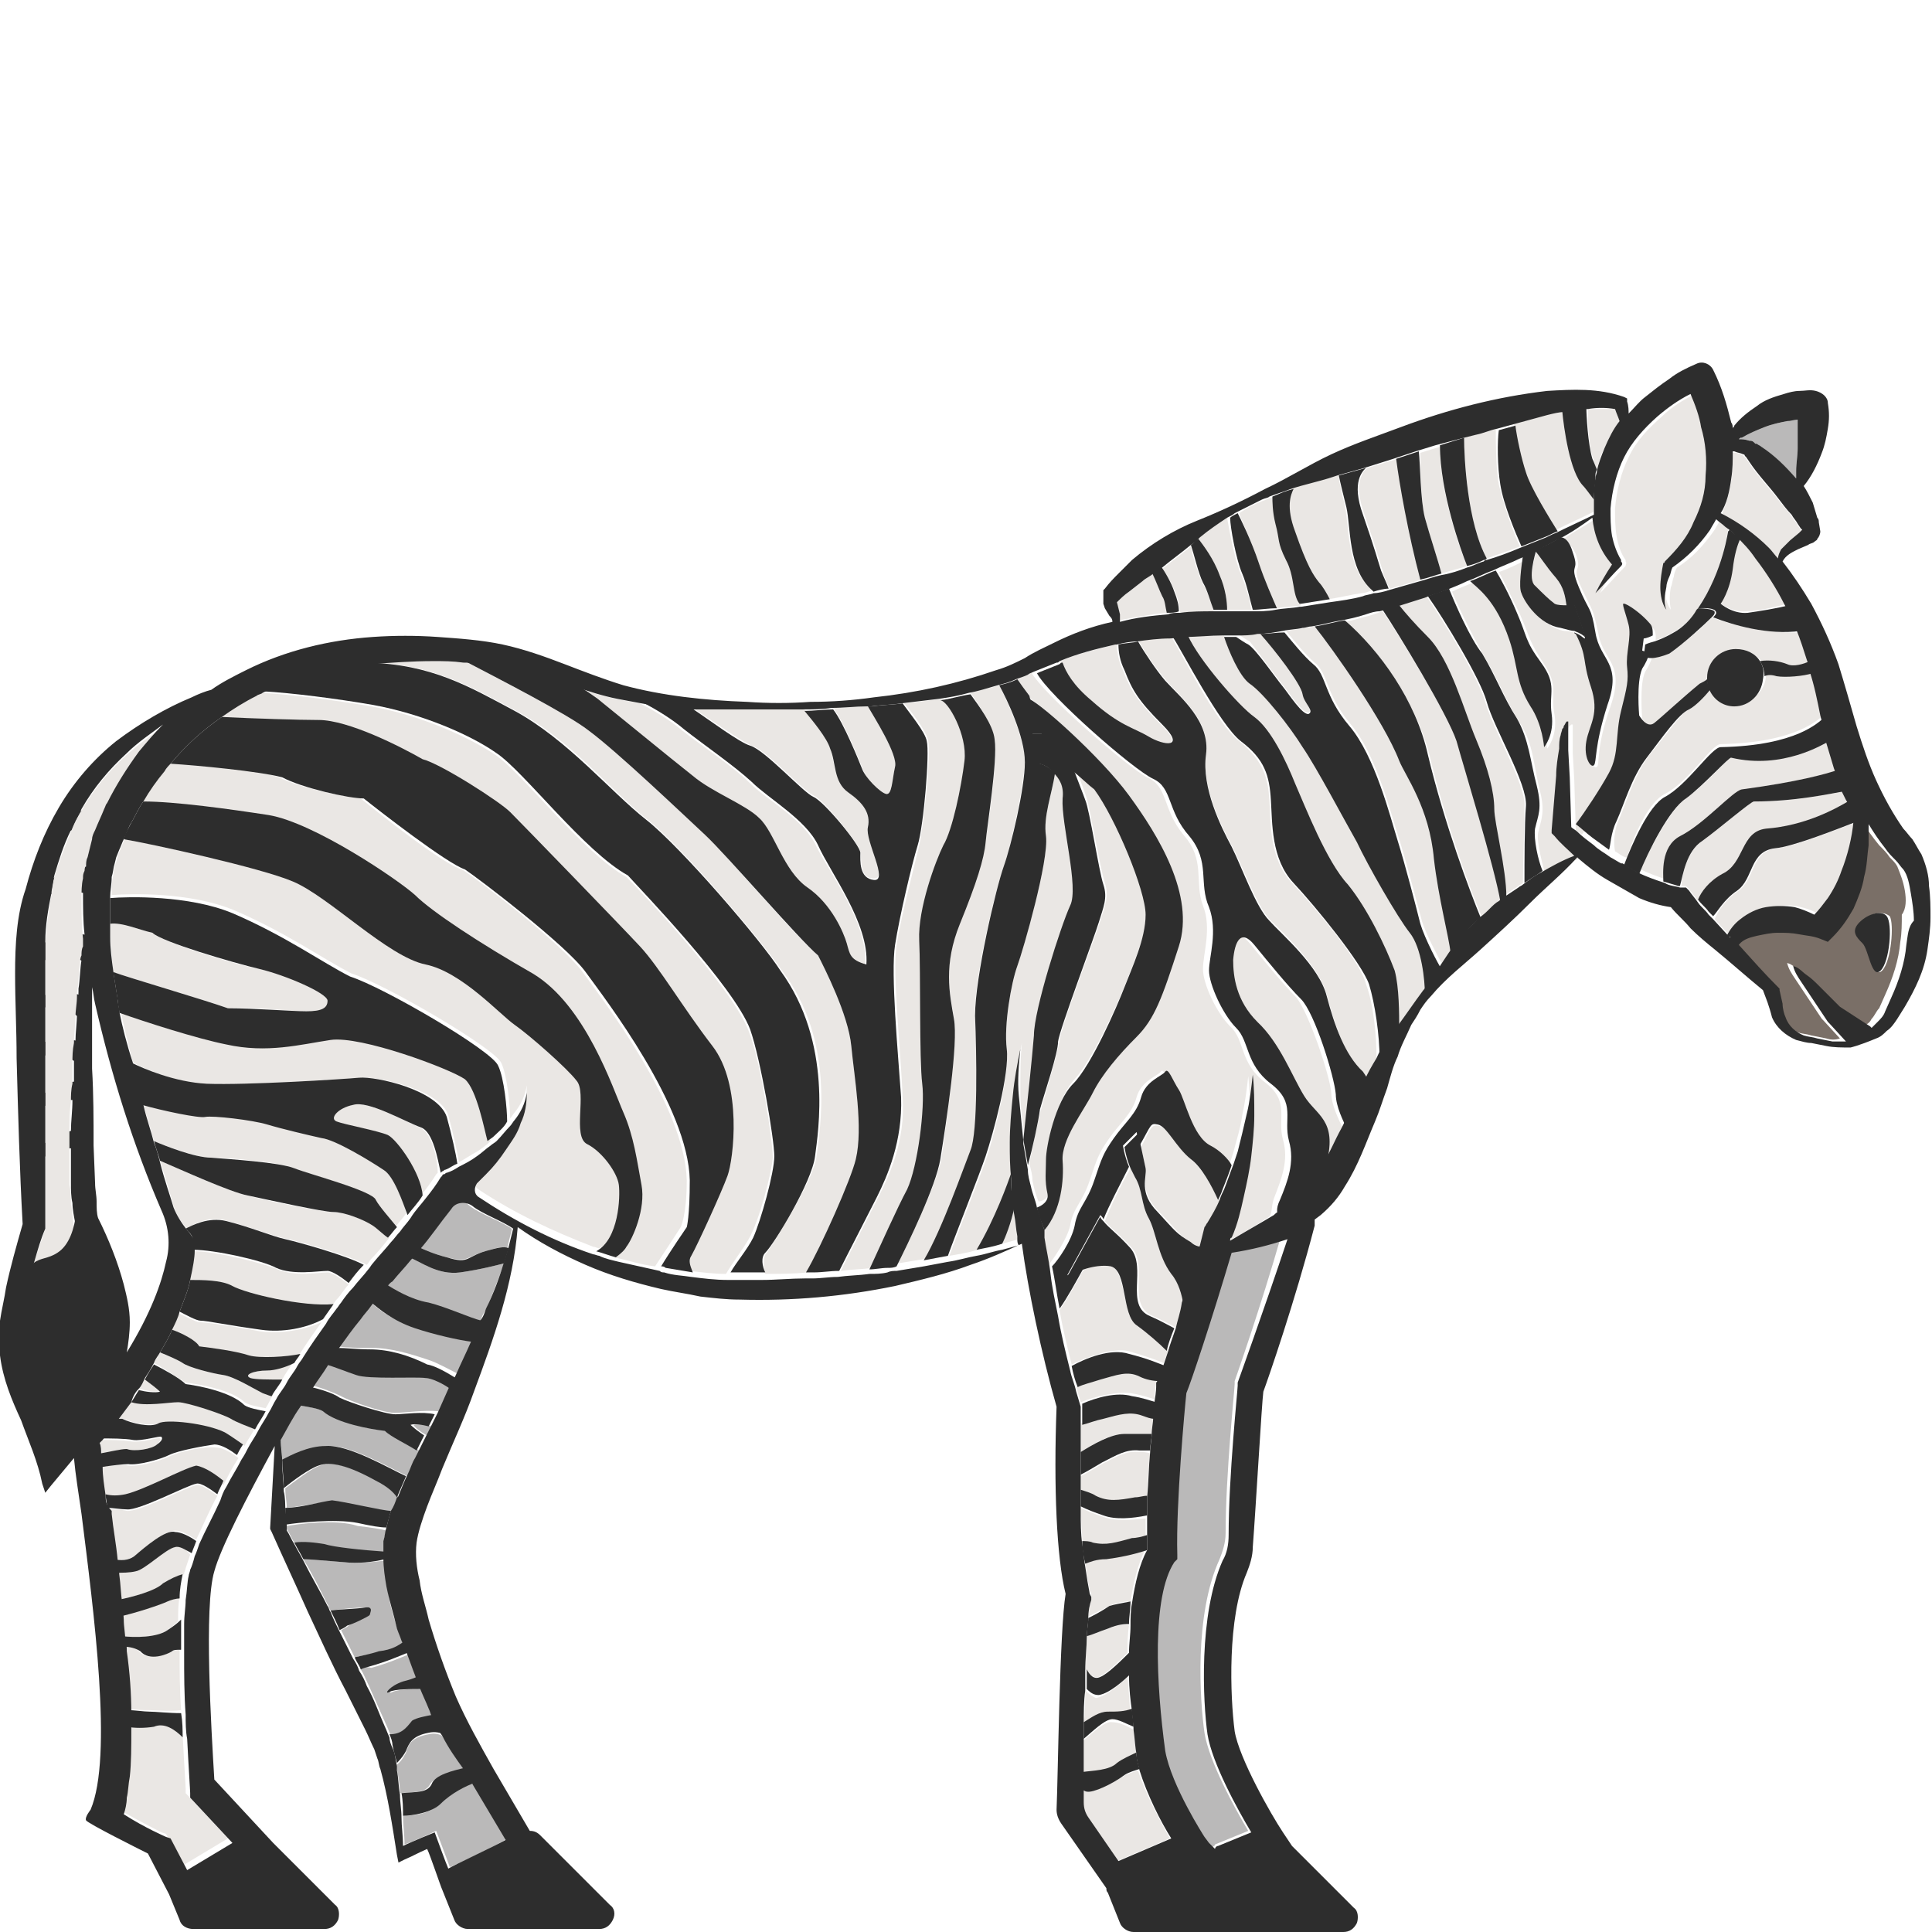 <?xml version="1.0" encoding="utf-8"?>
<!-- Generator: Adobe Illustrator 23.0.0, SVG Export Plug-In . SVG Version: 6.00 Build 0)  -->
<svg version="1.1" id="Layer_1" xmlns="http://www.w3.org/2000/svg" xmlns:xlink="http://www.w3.org/1999/xlink" x="0px" y="0px"
	 viewBox="0 0 128 128" 
width="128" height="128"
style="enable-background:new 0 0 128 128;" xml:space="preserve">
<style type="text/css">
	.st0{fill:#2D2D2D;}
	.st1{fill:#EAE7E4;}
	.st2{fill:#BC804A;}
	.st3{fill:#BAB9B9;}
	.st4{fill:#7A6F67;}
</style>
<g>
	<path class="st0" d="M7.9,117.6c1.6-0.8,2.4-1.2,2.4-1.2s0.3,0.5-0.9,1.6c-1.2,1.2-2.3,0.9-2.3,0.9L7.9,117.6z"/>
	<path class="st0" d="M4.6,54.1C4.7,54,7,52.8,8.1,53.5c-0.1,0.9-1,1.7-1,1.7s-2.2-0.7-3.1,0.2C4.4,54.5,4.6,54.1,4.6,54.1z"/>
	<path class="st0" d="M3.5,58.2c0.1-0.1,2.4-1.3,3.6-0.6c-0.1,0.9-1,1.7-1,1.7s-2.2-0.7-3.1,0.2C3.3,58.6,3.5,58.2,3.5,58.2z"/>
	<path class="st0" d="M2.5,62.7c0.1-0.1,2.4-1.3,3.6-0.6c-0.1,0.9-0.3,1.8-0.3,1.8S4.4,62.6,2,64.1C2.3,63.1,2.5,62.7,2.5,62.7z"/>
	<path class="st0" d="M2.4,66.1c0.1-0.1,2.3-0.7,3.2,0c-0.2,0.7-0.4,1.3-0.4,1.3S4.1,66.2,1.8,67C2.2,66.4,2.4,66.1,2.4,66.1z"/>
	<path class="st0" d="M2.4,69.2c0.1-0.1,2.3-0.7,3.2,0c-0.2,0.7-0.4,1.3-0.4,1.3s-1.1-1.1-3.4-0.3C2.2,69.5,2.4,69.2,2.4,69.2z"/>
	<path class="st0" d="M2.4,72.8c0.1-0.1,1.9-1.4,3-1.1c0.1,0.7,0,1.3,0,1.3s-1.4-0.6-3.3,0.8C2.3,73.1,2.4,72.8,2.4,72.8z"/>
	<path class="st0" d="M2.6,76c0.1-0.1,1.9-1.4,3-1.1c0.1,0.7,0,1.3,0,1.3S4.3,75.6,2.4,77C2.5,76.3,2.6,76,2.6,76z"/>
	<path class="st1" d="M10.6,92.1c-0.1-0.2-0.6-0.6-1-0.8c0,0,0,0,0,0c-0.1,0.2-0.3,0.4-0.4,0.7c0,0,0,0,0,0
		C9.6,92.1,10.3,92.3,10.6,92.1z"/>
	<path class="st1" d="M7.9,107c0,0.5,0.1,0.9,0.1,1.4c0,0,0,0,0,0c0.8,0.1,2.3,0.1,2.9-0.3c0.4-0.2,0.7-0.5,0.9-0.7c0,0,0,0,0,0
		c0-0.6,0-1.1,0.1-1.6c-0.3,0.1-0.6,0.1-0.8,0.2C10.7,106.2,8.9,106.9,7.9,107z"/>
	<path class="st1" d="M11.3,109.4c-0.3,0.2-1.5,0.7-2.1,0c-0.2-0.3-0.7-0.3-1.1-0.3c0,0,0,0,0,0c0.1,1.4,0.2,2.8,0.3,4.1
		c0.6,0.1,1.2,0.1,1.5,0.1c0.4,0,1.3,0.1,2.1,0c-0.1-1.3-0.1-2.7-0.1-4c0,0,0,0,0,0C11.7,109.3,11.4,109.4,11.3,109.4z"/>
	<path class="st1" d="M20.3,67c1.1,0,1.4-0.2,1.4-0.7c0-0.5-2.8-1.8-4.5-2.1s-6.5-1.8-7.1-2.4c-0.9-0.2-2-0.7-2.8-0.6c0,0,0,0,0,0
		c0,0.3,0,0.6,0,1c0.1,0.7,0.1,1.5,0.2,2.2v0c1.1,0.4,5.9,1.8,7.6,2.4C16.8,66.7,19.2,67,20.3,67z"/>
	<path class="st1" d="M8.3,96.1c0.5,0.2,1.8,0,2-0.3c0.3-0.3,0.4-0.4,0.3-0.5c-0.1-0.1-1.2,0.3-1.9,0.2c-0.5-0.1-1.5-0.1-2.1-0.1
		c0,0.1-0.1,0.1-0.2,0.2c0,0.2,0,0.5,0.1,0.7C7.2,96.2,8,96,8.3,96.1z"/>
	<polygon class="st2" points="45.8,46.9 45.8,46.9 45.8,46.9 	"/>
	<path class="st1" d="M10.2,114.3c-0.6,0.1-1.3,0.1-1.8,0c0,0,0,0,0,0c0,1.1,0,2.1-0.1,3.1c0,0.5-0.1,1-0.2,1.4
		c-0.1,0.4-0.1,0.8-0.2,1.1c1.4,0.8,2.8,1.5,2.8,1.5l0.3,0.1l1.1,2.1l3-1.8l-2.8-3l0-0.3c0-0.2-0.1-1.6-0.2-3.6
		C11.6,114.4,10.9,114,10.2,114.3z"/>
	<path class="st1" d="M85,45.4c0.5,0.6,1.3,1.9,1.7,1.8c0.3-0.2-0.3-0.6-0.4-1.3c-0.1-0.8-2-3-2.8-4c0,0,0,0,0,0
		c-0.4,0-0.9,0.1-1.3,0.1c-0.1,0-0.2,0-0.2,0c0.3,0.2,0.6,0.4,0.8,0.5C83.2,43,84.6,44.9,85,45.4z"/>
	<path class="st1" d="M101.8,36.5c-0.1,0.3-0.6,2-0.1,2.4c0.6,0.5,0.9,0.9,1.3,1.2c0.2,0.1,0.5,0.1,0.8,0.1
		c-0.1-0.7-0.2-1.3-0.7-1.9C102.4,37.5,102,36.8,101.8,36.5z"/>
	<path class="st1" d="M113.9,39.9c0,0,0.8,0.7,1.8,0.6c0.7,0,2-0.3,2.7-0.5h0c-0.5-1.1-1.1-2.1-1.9-3c-0.4-0.5-0.8-1-1.3-1.5
		c-0.1,0.4-0.4,1.1-0.5,2C114.6,39.1,113.9,39.9,113.9,39.9z"/>
	<path class="st1" d="M58.7,52.6c0.4,0.1,0.4-0.9,0.6-1.8c0.2-0.8-1.4-3.3-1.8-4h0c-0.8,0-1.6,0.1-2.3,0.1c0,0,0,0,0,0
		c0.7,0.9,1.7,3.4,1.9,3.9C57.3,51.5,58.2,52.5,58.7,52.6z"/>
	<path class="st1" d="M53.9,52.7c0.7,0.3,3,3.2,3.1,3.7s-0.1,1.8,0.9,1.8s-0.6-2.6-0.4-3.5c0.2-0.9-0.3-1.6-1.3-2.3s-0.9-2-1.2-2.9
		c-0.3-0.7-1.2-1.9-1.7-2.5h0c-1.3,0-2.6,0-3.9,0c-1.2,0-2.3-0.1-3.5-0.1c1.2,0.8,3.2,2.2,3.9,2.5C50.8,49.7,53.2,52.4,53.9,52.7z"
		/>
	<path class="st1" d="M72.2,46.4c2,1.7,2.8,1.8,3.8,2.4c1,0.6,2.6,0.8,0.9-0.8c-1.6-1.6-2-2.3-2.5-3.6c-0.3-0.6-0.4-1.2-0.4-1.7
		c0,0,0,0,0,0c0,0-0.1,0-0.1,0c-1.2,0.3-2.5,0.6-3.7,1.1C70.5,44.5,71.1,45.4,72.2,46.4z"/>
	<path class="st1" d="M45.8,51.5c1.4,1.1,3.5,1.8,4.4,2.8c0.9,0.9,1.5,3.5,3.2,4.6s2.5,3,2.6,3.7c0.2,0.7,0.2,1.1,1.3,1.4
		c0.3-2.7-2.3-6.1-3.2-7.9c-0.8-1.8-3.3-3.1-4.4-4.2c-1.1-1.1-3.1-2.4-4.5-3.5c-0.7-0.6-1.8-1.3-2.8-1.8c-0.5-0.1-1.1-0.2-1.6-0.3
		c-0.9-0.2-1.9-0.5-2.8-0.8c0,0,0,0,0,0h0c0.6,0.4,1.1,0.7,1.4,0.9C40.5,47.2,44.4,50.4,45.8,51.5z"/>
	<path class="st1" d="M113.4,40.9c-0.5,0.6-1.9,1.8-2.7,2.2c-0.5,0.2-0.9,0.3-1.2,0.3c-0.1,0.4-0.3,0.8-0.5,1.1
		c-0.4,0.8-0.2,3.1-0.2,3.1s0.5,1,1,0.5s1.9-1.7,3-2.6c0.2-0.2,0.3-0.3,0.5-0.3c0-0.1,0-0.1,0-0.2c0-1,0.8-1.9,1.9-1.9
		c0.7,0,1.2,0.3,1.6,0.8c0.6-0.1,1.3,0,1.8,0.2c0.5,0.2,1.1,0,1.6-0.2c-0.2-0.7-0.5-1.4-0.7-2c0,0,0,0,0,0
		C117,42,114.7,41.4,113.4,40.9z"/>
	<path class="st1" d="M25.5,77.4c-0.9-0.5-3.3-1.9-4.1-2.1c-0.9-0.1-2.5-0.5-3.6-0.9s-3.6-0.6-4.1-0.5c-0.4,0.1-2.8-0.4-4.2-0.8
		c0,0,0,0,0,0c0.2,0.9,0.5,1.7,0.7,2.5c0.7,0.3,2.8,1.1,3.8,1.1c1.2,0,4.6,0.3,5.5,0.7c1,0.4,5.1,1.5,5.3,2.1c0.2,0.4,1,1.3,1.4,1.8
		c0,0,0,0,0,0c0.2-0.3,0.5-0.6,0.7-0.9c0,0,0,0,0,0C26.8,79.6,26.2,77.9,25.5,77.4z"/>
	<path class="st1" d="M11.6,102.4c-0.6,0.2-2,1.5-2.6,1.6c-0.4,0.1-0.9,0.1-1.4,0.1c0,0,0,0,0,0c0.1,0.6,0.1,1.2,0.2,1.9
		c0,0,0,0,0,0c1-0.2,2.5-0.6,3.1-1.1c0.4-0.3,0.9-0.5,1.3-0.6c0,0,0,0,0,0c0-0.2,0.1-0.3,0.1-0.4c0.1-0.3,0.2-0.6,0.3-0.9
		c0,0,0,0,0,0C12.3,102.6,11.9,102.3,11.6,102.4z"/>
	<path class="st1" d="M27.8,74.7c-1.1-0.5-3.5-1.8-4.5-1.5c-1,0.3-1.6,1-1.1,1.1c0.5,0.2,2.7,0.6,3.4,0.9c0.6,0.3,2.3,2.5,2.3,4
		c0,0,0,0,0,0v0c0.3-0.4,0.7-0.9,1-1.4c0,0,0,0,0,0c0,0,0.1-0.1,0.1-0.1c0,0,0,0,0,0C29,76.8,28.6,75,27.8,74.7z"/>
	<path class="st1" d="M41.1,78.4C41,77.6,40,76.2,39,75.7s-0.1-3.4-0.7-4.2c-0.7-0.8-3.1-3-4.1-3.7c-1-0.7-3.5-3.5-5.9-4
		c-2.4-0.5-6.4-4.5-8.8-5.5c-2.1-0.9-9.4-2.5-11.2-2.8c-0.1,0.2-0.2,0.5-0.3,0.7l-0.2,0.5l-0.1,0.4c-0.1,0.3-0.2,0.6-0.2,0.9
		c-0.1,0.4-0.1,0.8-0.1,1.3c1.3-0.1,5.2-0.2,8.1,1c3.5,1.5,6,3.3,7.8,4.2c2.2,0.7,9.4,4.9,9.9,5.9c0.4,0.8,0.6,2.9,0.6,3.7
		c0.1-0.1,0.2-0.3,0.3-0.4c0.4-0.5,0.7-1.1,0.8-1.8c0,0.7-0.1,1.4-0.4,2c-0.3,0.6-0.6,1.2-1,1.8c-0.4,0.6-0.9,1.1-1.3,1.6
		c-0.2,0.2-0.4,0.4-0.6,0.6c-0.3,0.3-0.2,0.7,0.1,0.9c2.4,1.6,5,2.8,7.6,3.8c0.1,0,0.3,0.1,0.4,0.1C41.1,82.1,41.2,79.3,41.1,78.4z"
		/>
	<path class="st1" d="M22,68.8c-2,0.3-4.2,0.9-6.9,0.3c-2-0.4-5.4-1.5-7.1-2.1c0,0,0,0,0,0c0.2,1,0.5,2.2,0.8,3.4
		c0.8,0.4,2.9,1.4,5,1.4c2.7,0.1,8.9-0.3,10.1-0.4c1.1-0.1,5.3,0.8,5.8,2.5c0.3,1.1,0.6,2.4,0.7,3.1c0.4-0.2,0.8-0.5,1.2-0.7
		c0.3-0.2,0.6-0.4,0.9-0.7c-0.1-0.7-0.7-3.4-1.5-4.1C29.9,70.7,24,68.5,22,68.8z"/>
	<path class="st1" d="M45.5,78.2c-0.1-4.9-5.6-12-6.9-13.8c-1.3-1.8-7-6.2-8-6.8c-1.2-0.3-5.6-3.8-6.7-4.7c-1-0.1-4.1-0.7-5.4-1.4
		c-1.4-0.5-5.6-0.9-7.4-0.9c-0.1,0.2-0.3,0.4-0.4,0.5c-0.5,0.6-0.9,1.3-1.4,2c2.1,0.1,5.7,0.5,8.3,0.9c3,0.5,8.6,4.3,9.7,5.3
		c1.1,1,4.3,3.1,7.8,5.2c3.5,2,5.3,7.6,6,9.2c0.7,1.6,0.9,3.1,1.2,4.8c0.3,1.6-0.6,3.6-1,4.1c-0.1,0.2-0.3,0.5-0.6,0.7l0,0
		c0.9,0.2,1.8,0.5,2.7,0.6c0,0,0,0,0,0c0.6-0.9,1.7-2.6,1.7-2.6S45.5,80.5,45.5,78.2z"/>
	<path class="st1" d="M18.4,84.1c-0.9-0.4-4.1-1.2-5.5-1.2c0,0.4-0.1,1-0.3,1.9c0.8,0,2.1,0,2.8,0.4c0.9,0.5,4.8,1.4,6.6,1.3v0
		c0.1-0.1,0.2-0.3,0.3-0.4c0.3-0.3,0.5-0.7,0.8-1c0,0,0,0,0,0c-0.5-0.4-1.1-0.8-1.4-0.8C21.2,84.3,19.5,84.6,18.4,84.1z"/>
	<path class="st1" d="M22.1,80.3c-0.7,0-4.3-0.7-5.7-1.1c-1.1-0.2-4.4-1.7-5.8-2.3c0,0,0,0,0,0c0.4,1.2,0.7,2.3,0.9,3
		c0.2,0.6,0.5,1.1,0.9,1.5c0,0,0,0,0,0c0.4-0.3,1.5-0.9,2.7-0.5c1.5,0.4,3,1,4,1.2c0.9,0.2,4.1,1.1,5.2,1.7c0.1-0.1,0.2-0.3,0.3-0.4
		c0.4-0.4,0.8-0.9,1.2-1.4c0,0,0,0,0,0c-0.3-0.3-0.7-0.6-1-0.8C24.1,80.8,22.8,80.3,22.1,80.3z"/>
	<path class="st1" d="M11.2,96.5c-0.6,0.3-2.1,0.7-2.7,0.6c-0.4-0.1-1.2,0-1.8,0.1c0,0,0,0,0,0c0.1,0.6,0.2,1.3,0.2,1.9
		c0.4,0.1,0.8,0.1,1.3,0c1.3-0.3,3.8-1.8,4.8-1.7c0.5,0,1.3,0.5,1.8,1c0,0,0,0,0,0c0.3-0.6,0.6-1.2,1-1.8c-0.4-0.3-1-0.7-1.5-0.7
		C13.5,95.8,11.8,96.2,11.2,96.5z"/>
	<path class="st1" d="M8.4,100.1C8,100,7.5,100,7.1,100c0,0,0,0,0,0c0,0.1,0,0.1,0,0.2c0.1,1,0.3,2,0.4,3.1c0.5,0.1,1,0.1,1.4-0.2
		c0.7-0.6,2.1-1.7,2.7-1.7c0.4,0,0.9,0.3,1.4,0.6c0,0,0,0,0,0c0.4-0.8,0.8-1.8,1.4-2.9c0,0,0,0,0,0c-0.4-0.3-1.1-0.8-1.4-0.7
		C12.4,98.5,9.2,100.2,8.4,100.1z"/>
	<path class="st1" d="M11.8,92.8c-0.6,0-2.2,0.3-3.1,0c0,0,0,0,0,0c-0.3,0.4-0.6,0.8-0.9,1.2c0,0,0,0,0,0c0.1,0,0.3,0,0.4,0
		c0.6,0.3,1.9,0.5,2.4,0.3s3.2,0,4.4,0.7c0.5,0.3,0.9,0.6,1.2,0.8c0.2-0.4,0.5-0.8,0.7-1.2c0,0,0,0,0,0c-0.5-0.2-1.3-0.4-1.6-0.7
		C14.7,93.6,12.4,92.8,11.8,92.8z"/>
	<path class="st1" d="M17.2,88.2c-2.1-0.4-3.6-0.6-4-0.6c-0.2,0-0.9-0.4-1.4-0.6c0,0,0,0,0,0c-0.1,0.4-0.3,0.7-0.5,1.2c0,0,0,0,0,0
		c0.6,0.2,1.6,0.7,1.8,1.1c0.8,0.1,2.3,0.3,3.3,0.6c0.8,0.2,2.5,0.1,3.4-0.1c0.5-0.8,1-1.5,1.5-2.2c0,0,0,0,0,0
		C20.2,88.1,18.6,88.4,17.2,88.2z"/>
	<path class="st1" d="M16.6,91.3c0.3,0.1,1.4,0.1,2.1,0.1c0,0,0,0,0,0c0.2-0.4,0.5-0.8,0.7-1.1c0,0,0,0,0,0
		c-0.6,0.3-1.3,0.5-1.8,0.5C16.8,90.8,16.1,91.1,16.6,91.3z"/>
	<path class="st1" d="M14.8,91.1c-0.7-0.1-2.3-0.5-2.7-0.8c-0.3-0.2-1-0.5-1.5-0.7c0,0,0,0,0,0c-0.1,0.2-0.3,0.5-0.4,0.7
		c0.6,0.3,1.6,1,2.1,1.3c0.9,0.1,3.1,0.5,3.9,1.3c0.3,0.2,0.9,0.3,1.4,0.4c0,0,0,0,0,0c0.2-0.3,0.3-0.6,0.5-0.9c0,0,0,0,0,0
		c-0.2-0.1-0.4-0.1-0.6-0.2C16.8,92.1,15.5,91.2,14.8,91.1z"/>
	<path class="st1" d="M101,31.2c0.3,1,1.6,3.2,2.1,3.9c0.8-0.4,1.7-0.8,2.5-1.2c0-0.1,0-0.2,0-0.3c0-0.2,0-0.4,0-0.6c0,0,0,0,0,0
		c-0.3-0.4-0.6-0.8-0.6-0.8c-0.9-0.9-1.3-3.9-1.4-5c0,0,0,0,0,0c-0.4,0.1-0.8,0.1-1.1,0.2c-0.7,0.2-1.5,0.4-2.2,0.6c0,0,0,0,0,0
		C100.4,28.9,100.7,30.4,101,31.2z"/>
	<path class="st1" d="M83.4,37.3c0.4,1.2,0.9,2.3,1.2,3v0c0.5-0.1,1.1-0.1,1.6-0.2c0,0,0,0,0,0c0,0,0,0,0,0
		c-0.5-0.6-0.3-1.8-0.9-2.9c-0.6-1.2-0.4-1.4-0.7-2.4c-0.2-0.8-0.3-1.5-0.2-1.9c0,0,0,0,0,0c0,0,0,0,0,0c-0.2,0.1-0.4,0.1-0.5,0.2
		c-0.6,0.2-1.2,0.5-1.8,0.9h0C82.2,34.4,82.9,35.8,83.4,37.3z"/>
	<path class="st1" d="M90.4,34.1c0.8,2.3,1,3.1,1.2,3.7c0.1,0.4,0.3,0.9,0.5,1.2c0.7-0.2,1.4-0.4,2.1-0.6c0,0,0,0,0,0
		c-0.8-3-1.4-6.4-1.6-8c0,0,0,0,0,0l0,0L90.6,31l0,0C90.4,31.1,89.6,31.9,90.4,34.1z"/>
	<path class="st1" d="M80.8,38.1c0.4,0.9,0.5,1.8,0.5,2.3c0,0,0,0,0,0c0.3,0,0.6,0,0.8,0c0.3,0,0.5,0,0.8,0c0,0,0,0,0,0c0,0,0,0,0,0
		c-0.1-0.7-0.4-1.7-0.7-2.4c-0.4-0.9-0.8-3.1-0.9-3.7c0,0,0,0,0,0c0,0,0,0,0,0c-0.6,0.4-1.3,0.8-1.8,1.3c0,0-0.1,0.1-0.1,0.1
		c0,0,0,0,0,0C79.7,36.1,80.4,37.1,80.8,38.1z"/>
	<path class="st1" d="M85.7,35.2c0.8,2.3,1.3,3,1.6,3.4c0.2,0.2,0.5,0.7,0.7,1.1c0.7-0.1,1.5-0.3,2.2-0.4c0.2,0,0.5-0.1,0.7-0.2
		c0,0,0,0,0,0l-0.1-0.1c-1.6-1.4-1.4-4.2-1.7-5.5c-0.2-0.8-0.4-1.6-0.4-2.1c0,0,0,0,0,0l0,0l-0.3,0.1c-0.9,0.3-1.9,0.5-2.8,0.8
		c0,0,0,0,0,0C85.4,32.8,85.2,33.7,85.7,35.2z"/>
	<path class="st2" d="M74,39.7c0,0,0-0.1,0-0.1c0,0,0,0,0,0v0C74,39.6,74,39.6,74,39.7L74,39.7z"/>
	<path class="st1" d="M77.9,39.3c0.2,0.5,0.2,0.9,0.3,1.3c0,0,0,0,0,0c0.7,0,1.5-0.1,2.2-0.1c0,0,0,0,0,0c0,0,0,0,0,0
		c-0.1-0.5-0.4-1.3-0.7-1.8c-0.3-0.6-0.7-1.9-0.8-2.5c0,0,0,0,0,0c0,0,0,0,0,0c-0.6,0.5-1.3,1-1.9,1.5c0,0,0,0,0,0
		C77.3,38,77.6,38.6,77.9,39.3z"/>
	<path class="st1" d="M74.1,41.1c1.1-0.2,2.1-0.4,3.2-0.5c0,0,0,0,0,0c0,0,0,0,0,0c0-0.4-0.1-0.8-0.3-1.1c-0.2-0.4-0.4-1-0.6-1.5
		c0,0,0,0,0,0c0,0,0,0,0,0c-0.2,0.2-0.5,0.3-0.7,0.5l-0.9,0.7c-0.3,0.2-0.6,0.5-0.8,0.7v0l0.1,0.6C74.1,40.7,74.1,40.9,74.1,41.1z"
		/>
	<path class="st1" d="M105.8,31.2c0.1-0.5,0.2-1,0.5-1.5c0.3-0.6,0.6-1.2,1-1.8c-0.1-0.3-0.2-0.5-0.3-0.8c-0.6,0-1.2,0-1.8,0
		c0,0.5,0,2.5,0.4,3.4C105.6,30.7,105.7,30.9,105.8,31.2z"/>
	<path class="st1" d="M7,87.8c0-0.7-0.2-1.4-0.4-2.1c-0.2-0.7-0.4-1.4-0.7-2.2c-0.3-0.7-0.6-1.4-0.9-2.1l-0.1-0.1l0,0l0-0.1
		c-0.1-0.5-0.1-1-0.2-1.4c0-0.4,0-0.9-0.1-1.3c0-0.8,0-1.6,0-2.4v-0.1c0-0.3,0-0.7,0-1c0-0.7,0-1.4,0.1-2c0-0.4,0-0.8,0.1-1.2
		c0-0.3,0-0.6,0-0.9c0-0.2,0-0.4,0-0.5c0-0.4,0-0.8,0.1-1.3c0-0.6,0.1-1.2,0.1-1.7c0-0.5,0.1-0.9,0.1-1.4l0-0.2
		c0.1-0.6,0.1-1.3,0.2-1.9c0-0.2,0-0.4,0.1-0.6c0-0.2,0-0.4,0.1-0.6c0-0.1,0-0.1,0-0.2c0-0.1,0-0.2,0-0.3c-0.1-0.9-0.1-1.8-0.1-2.7
		c0-0.4,0-0.9,0.1-1.3c0-0.2,0-0.3,0.1-0.5c0-0.2,0.1-0.4,0.1-0.6C5.9,56.4,6,56,6.2,55.7c0.1-0.2,0.1-0.4,0.2-0.6
		c0.2-0.5,0.4-1,0.6-1.4c0.1-0.1,0.1-0.2,0.2-0.4c0.6-1.2,1.3-2.3,2.1-3.4c0.5-0.6,1-1.2,1.6-1.8C10,48.7,9.2,49.3,8.4,50
		c-1.2,1.1-2.2,2.3-3,3.7v0c-0.3,0.4-0.5,0.9-0.7,1.4c-0.4,1-0.8,2-1.1,3c-0.1,0.4-0.2,0.7-0.2,1.1c0,0,0,0.1,0,0.1v0
		c-0.2,1.1-0.3,2.1-0.4,3.2c0,0.4,0,0.8,0,1.2c0,0.3,0,0.6,0,0.9c0,0.5,0,1,0,1.5c0,0.3,0,0.5,0,0.8c0,0.8,0,1.6,0,2.3
		c0,0.3,0,0.5,0,0.8V70c0,0.8,0,1.5,0,2.3c0,0.3,0,0.6,0,0.9c0,0.8,0,1.6,0,2.4c0,0.3,0,0.6,0,0.9c0,1.5,0,3.1,0,4.6v0.2l0,0.1
		c-0.2,0.7-0.5,1.4-0.7,2.1c-0.2,0.7-0.4,1.3-0.6,2c-0.3,1.4-0.6,2.8-0.6,4.2c0,1.4,0.5,2.8,0.9,4.2c0.4,1.2,0.8,2.4,1.2,3.7
		c0.5-0.7,1-1.4,1.4-2.1c0,0,0-0.1,0-0.1l0-0.4l0.2-0.3c0.2-0.3,0.4-0.5,0.6-0.8c0.6-1.3,1.1-2.7,1.4-4C7,89.2,7.1,88.4,7,87.8z"/>
	<path class="st1" d="M117.8,37.1c0-0.2,0.1-0.4,0.2-0.6c0.2-0.2,0.4-0.5,0.6-0.6l0.6-0.5c0.1-0.1,0.1-0.1,0.2-0.2c0,0,0,0,0,0
		l-0.1-0.1l-0.2-0.3c-0.1-0.2-0.3-0.4-0.4-0.6c-0.3-0.4-0.6-0.7-0.9-1.1c-0.6-0.8-1.3-1.5-1.9-2.4l-0.2-0.3l-0.1-0.1c0,0,0,0,0,0
		c0,0,0,0-0.1-0.1c-0.1-0.1-0.3-0.2-0.6-0.2c0,0,0,0-0.1,0c0,0.6,0,1.2-0.1,1.8c-0.1,0.9-0.4,1.7-0.7,2.5c1.2,0.6,2.2,1.4,3.2,2.3
		C117.4,36.7,117.6,36.9,117.8,37.1z"/>
	<path class="st3" d="M116.2,29.3l0.1,0.1l0.1,0c0.1,0.1,0.2,0.1,0.3,0.2c0.8,0.6,1.6,1.3,2.3,2.1c0-0.2,0-0.3,0-0.5
		c0-0.5,0.1-1,0.1-1.5c0-0.5,0-1,0-1.4c0-0.2,0-0.4,0-0.5c-0.2,0-0.5,0-0.7,0.1c-0.5,0.1-1,0.2-1.5,0.4c-0.5,0.2-1,0.4-1.5,0.7
		c-0.1,0-0.2,0.1-0.2,0.1c0.2,0,0.4,0,0.7,0.1C116,29.2,116.1,29.2,116.2,29.3z"/>
	<path class="st1" d="M94.4,34.3c0.3,1.1,0.9,2.9,1.1,3.7c0.6-0.2,1.1-0.3,1.7-0.5c0,0,0,0,0,0c-0.4-0.9-1.8-4.8-1.8-7.9
		c0,0,0,0,0,0l0,0l-1.3,0.4c0,0,0,0,0,0C94.1,30.8,94.1,33.1,94.4,34.3z"/>
	<path class="st1" d="M51.2,76.7c0-1.1-0.8-6.4-1.6-8.4c-1.1-2.9-7.2-9.3-8.1-10.2c-2.9-1.6-6.9-6.9-8.7-8.1
		c-1.8-1.2-4.9-2.6-8.2-3.2c-2.3-0.4-5.4-0.8-7.3-0.9c-0.1,0.1-0.3,0.1-0.4,0.2c-0.8,0.4-1.5,0.9-2.3,1.4c0,0,0,0,0,0
		c2,0.1,5.1,0.2,6.4,0.2c2,0.1,5.6,1.8,6.9,2.6c1.3,0.3,5.1,2.8,5.8,3.5s7.3,7.5,8.6,8.9c1.3,1.4,2.8,4,4.8,6.6c2,2.6,1.4,7.4,1,8.6
		s-1.9,4.7-2.4,5.3c-0.2,0.3-0.1,0.6,0,1c0.8,0.1,1.6,0.2,2.4,0.2c0,0,0,0,0,0c0.4-0.7,1.1-1.6,1.5-2.3
		C50.3,80.9,51.1,77.8,51.2,76.7z"/>
	<path class="st1" d="M98.5,37c0.8-0.3,1.5-0.5,2.2-0.8c0,0,0,0,0,0c-0.4-0.8-1.1-2.8-1.4-4.1c-0.2-1.1-0.2-2.9-0.2-3.7c0,0,0,0,0,0
		c0,0,0,0,0,0c-0.5,0.1-0.9,0.3-1.4,0.4L97,29c0,0,0,0,0,0C97,30.3,97.2,34.6,98.5,37z"/>
	<path class="st3" d="M24.6,86.3c-0.3,0.3-0.5,0.6-0.7,0.9c-0.5,0.6-1,1.3-1.5,2c0.6,0.1,1.4,0.1,2.2,0.1c1.3,0,2.6,0.4,3.8,0.8
		c0.6,0.2,1.3,0.6,1.9,0.9c0.3-0.7,0.7-1.5,1-2.2c-0.9-0.2-2.5-0.5-3.8-0.9C26,87.5,25,86.7,24.6,86.3z"/>
	<path class="st3" d="M27.1,83.3c-0.4,0.5-0.8,0.9-1.2,1.4c-0.1,0.1-0.2,0.3-0.4,0.4c0.6,0.3,1.6,1,2.8,1.3c1.2,0.3,2.7,0.9,3.5,1.2
		c0.1-0.3,0.2-0.6,0.4-0.8c0.4-1,0.8-2,1.2-3.1c-0.4,0.1-1.5,0.4-2.9,0.6C29,84.5,27.9,83.6,27.1,83.3z"/>
	<path class="st1" d="M66.4,82.4c0.4-0.1,0.7-0.2,1.1-0.3c0-0.1,0-0.3-0.1-0.4c0-0.1,0-0.2,0-0.2c-0.1-0.5-0.2-0.9-0.2-1.4
		C66.9,81,66.6,82,66.4,82.4L66.4,82.4z"/>
	<path class="st3" d="M27.4,94.4c0.1,0.2,0.5,0.5,0.9,0.7l0.3-0.6l0,0C28.2,94.4,27.7,94.3,27.4,94.4z"/>
	<path class="st3" d="M29.8,79.9c-0.7,1-1.4,1.8-2.1,2.7c0,0,0,0,0,0c0.4,0.2,1.1,0.5,1.9,0.7c1.6,0.4,1.2-0.1,2.9-0.5
		c0.6-0.2,1-0.2,1.1-0.1c0.1-0.4,0.2-0.8,0.3-1.2c0,0,0,0,0-0.1c-0.7-0.5-2.2-1-2.9-1.6C30.7,79.4,30.1,79.5,29.8,79.9z"/>
	<path class="st3" d="M78.4,92.2c-0.1,0.9-0.7,7.4-0.6,10.7l0,0.3l-0.2,0.2c-1.5,2.3-1.2,8.2-0.6,12.5c0.3,2.2,2.6,5.6,2.6,5.7
		l0.3,0.4l0.4,0.4c0.1-0.1,0.2-0.1,0.2-0.2l2.2-0.9c-0.9-1.5-2.6-4.6-2.9-6.5c-0.3-2.1-0.7-7.8,1-11.5c0.2-0.5,0.4-1.1,0.4-1.7
		c0-3.9,0.6-9.6,0.6-9.9l0-0.2c0,0,1.7-4.8,3.1-9.7c-1.2,0.4-2.4,0.8-3.7,0.9C80.2,87.3,78.7,91.4,78.4,92.2z"/>
	<path class="st3" d="M23.7,91c-0.7-0.2-1.7-0.6-2-0.7c0,0,0,0,0,0c-0.3,0.5-0.7,1-1,1.5c0.5,0.1,1.5,0.5,1.9,0.7
		c0.5,0.3,3,1.2,3.7,1.1c0.5,0,1.8-0.2,2.8-0.1l0.9-1.8l0,0c-0.4-0.2-1.2-0.7-1.6-0.7C27.6,91.2,24.5,91.3,23.7,91z"/>
	<path class="st3" d="M28.4,114.9c-1.1,0.2-1.3,0.6-1.5,1.2c-0.1,0.2-0.3,0.6-0.6,0.8c0,0.1,0,0.2,0,0.3c0.1,0.6,0.2,1.1,0.2,1.6
		c0,0,0,0,0,0c1-0.1,1.7,0,2-0.6c0.3-0.5,1.4-0.8,2.2-1c-0.5-0.7-0.9-1.4-1.4-2.2c0,0,0,0,0,0C29.1,114.9,28.8,114.8,28.4,114.9z"/>
	<path class="st3" d="M21.5,93.5c-0.4-0.2-1.2-0.3-1.6-0.4c-0.4,0.7-0.9,1.4-1.3,2.2c0,0.5,0.1,1,0.1,1.5c0,0,0,0,0,0
		c0.6-0.3,1.7-0.9,3-1c1.5-0.1,4.2,1.5,5.3,2c0,0,0,0,0,0c0.2-0.4,0.3-0.7,0.5-1.1l0.3-0.6l0,0c-0.6-0.3-1.7-0.9-2.1-1.3
		C24.7,94.7,22.4,94.3,21.5,93.5z"/>
	<path class="st3" d="M26.7,120.3C26.7,120.3,26.7,120.3,26.7,120.3c0,0.6,0.1,1.2,0.1,1.9c0.6-0.2,2.1-0.9,2.1-0.9s0.8,2.1,0.9,2.4
		c0.3-0.1,3.1-1.4,3.8-1.9l-2.2-3.7c-0.6,0.2-1.6,0.7-2.3,1.4C28.5,120.2,27.3,120.3,26.7,120.3z"/>
	<path class="st3" d="M23.9,110.6c0.2,0.3,0.3,0.6,0.5,1c0.4,0.9,0.8,1.8,1.2,2.7c0.1,0.2,0.2,0.5,0.3,0.7c0.8-0.1,1.2-0.4,1.6-0.8
		c0.3-0.2,0.9-0.3,1.4-0.4c-0.1-0.2-0.2-0.3-0.2-0.5c-0.2-0.5-0.4-0.9-0.6-1.4c-0.6,0-1.7,0-2.1,0.2c-0.4,0.2,0-0.4,0.8-0.6
		c0.4-0.1,0.7-0.2,0.9-0.3v0c-0.2-0.5-0.4-1.1-0.6-1.6c0,0,0,0,0,0c-0.5,0.2-1.4,0.6-2.5,0.9C24.2,110.4,24,110.5,23.9,110.6z"/>
	<path class="st3" d="M25,98.1c-1.8-1-3-1.3-3.8-1c-0.6,0.2-1.6,1-2.3,1.5c0,0.5,0.1,0.9,0.1,1.3c1-0.1,2.3-0.4,3.1-0.4
		c0.9,0.1,3.4,0.6,3.9,0.7c0.1-0.3,0.2-0.6,0.4-0.9c0,0,0-0.1,0.1-0.1C26.1,98.9,25.7,98.5,25,98.1z"/>
	<path class="st3" d="M19,101.1c0,0.1,0,0.2,0,0.2c0.2,0.3,0.3,0.6,0.5,0.9c0.6,0,1.5,0,1.9,0.2c0.6,0.2,2.5,0.4,4,0.5c0,0,0,0,0,0
		c0-0.2,0-0.4,0-0.6c0-0.3,0.1-0.6,0.2-0.9c0,0,0,0,0,0c-0.4-0.1-1-0.2-1.9-0.3C22.2,100.6,19.6,101,19,101.1z"/>
	<path class="st3" d="M22.8,103.5c-1.3-0.1-2.2-0.2-2.7-0.2c0,0,0,0,0,0c0.6,1,1.1,2,1.6,3c0.1,0.1,0.1,0.3,0.2,0.4c0,0,0,0,0,0
		c0.8-0.1,1.7-0.2,2.3-0.2c0.6-0.1,0.3,0.4,0.3,0.5c0,0,0.1,0,0,0c0,0,0,0,0,0c-0.2,0.1-1.1,0.5-1.4,0.7c-0.1,0.1-0.3,0.2-0.5,0.3
		c0.3,0.6,0.6,1.2,0.9,1.8c0.4-0.1,1-0.2,1.6-0.3c0.9-0.2,1.3-0.4,1.6-0.6c-0.1-0.3-0.2-0.5-0.3-0.8c-0.3-0.9-0.6-1.8-0.7-2.8
		c-0.1-0.6-0.2-1.2-0.2-1.9c0,0,0,0,0,0C24.6,103.5,23.6,103.6,22.8,103.5z"/>
	<path class="st1" d="M79,76.9c-1-0.8-1.6-2.2-2.2-2.3c-0.5-0.1-0.5,0-1.2,1.4l0.3,1.4c0.1,0.6-0.4,1.5,0.8,2.8
		c1.3,1.3,1.2,1.4,2.1,2.1c0.3,0.2,0.5,0.2,0.7,0.3c0.1-0.4,0.2-0.8,0.3-1.2c0-0.1,0.1-0.2,0.2-0.3c0.3-0.4,0.6-1,0.8-1.5
		C80.4,78.8,79.7,77.5,79,76.9z"/>
	<path class="st1" d="M73.6,83.9c-0.6-0.1-1.3,0-1.8,0.2c-0.5,0.9-1.1,2-1.6,2.7c0.2,1.2,0.5,2.4,0.8,3.6v0c0,0,0,0,0,0
		c1-0.5,2.7-1.1,3.7-0.9c1.1,0.3,1.9,0.6,2.4,0.8c0.1-0.3,0.2-0.5,0.3-0.9c0,0,0,0,0,0c-0.5-0.5-1.4-1.2-2-1.7
		C74.3,87.1,74.6,84.2,73.6,83.9z"/>
	<path class="st1" d="M72.8,91.4c-0.5,0.2-1.1,0.3-1.5,0.5c0.1,0.3,0.2,0.7,0.3,1l0,0l0,0c1-0.4,2.3-0.7,3.3-0.6
		c0.7,0.1,1.2,0.3,1.6,0.4c0-0.6,0.1-0.9,0.1-1l0-0.2c0,0,0-0.1,0.1-0.2c0,0,0,0,0,0c-0.4,0-0.9-0.1-1.3-0.3
		C74.6,90.8,73.9,91.1,72.8,91.4z"/>
	<path class="st1" d="M85.9,66.1c-0.9-0.9-2.2-2.5-3.1-3.6c-0.9-1.1-1.3-0.2-1.4,1c-0.1,1.2,0.2,2.7,1.6,4.1
		c1.4,1.4,2.3,3.6,3.1,4.9c0.8,1.3,2.2,1.6,1.5,4.4c-0.1,0.4-0.2,0.7-0.3,1.1c0,0,0,0,0,0c0.1-0.2,0.2-0.3,0.3-0.5
		c0.5-0.9,1-1.8,1.4-2.7c0,0,0,0,0,0c-0.3-0.6-0.8-1.6-0.8-2.4C88.1,71.2,86.7,67.1,85.9,66.1z"/>
	<path class="st1" d="M84.4,79.4c0.5-1.3,1-2.5,0.6-3.9c-0.4-1.4,0.5-2.5-1.2-3.8s-1.3-2.8-2.3-3.7c-0.9-0.9-1.8-2.8-1.8-3.8
		s0.6-2.7,0-4.2c-0.6-1.6,0.2-3-1.3-4.7c-1.4-1.7-1-3.2-2.4-3.8c-1.2-0.6-6.9-5.5-7.7-7c0,0,0,0,0,0c-0.1,0.1-0.2,0.1-0.4,0.2
		c-0.3,0.1-0.6,0.2-0.8,0.3c0,0,0,0,0,0c0.2,0.2,0.5,0.6,0.8,1.1c0,0,0,0,0,0c0.3-0.1,4.8,3.8,6.7,6.4c1.9,2.6,4.4,6.6,3.3,10
		c-1.1,3.4-1.5,4.8-2.8,6s-2.4,2.5-2.9,3.7s-2.1,3.2-2,4.5c0.1,1.3-0.1,3.4-1.2,4.3c0.1,0.2,0.1,0.3,0,0.5c0.1,0.7,0.2,1.5,0.4,2.4
		c0,0,0,0,0,0c0.4-0.5,1.3-1.8,1.5-2.7c0.2-1.2,0.8-1.5,1.3-3s0.6-1.8,1.3-2.8c0.7-1,1.5-1.6,1.8-2.7c0.3-1.1,1.4-1.4,1.6-1.7
		c0.2-0.3,0.5,0.6,0.9,1.2s0.9,3.1,2.1,3.7c0.6,0.3,1.1,0.9,1.5,1.4c0.1-0.3,0.2-0.6,0.3-0.9c0.2-0.8,0.5-1.7,0.6-2.5
		c0.2-0.9,0.3-1.7,0.4-2.6c0.1,0.9,0.1,1.8,0.1,2.7c0,0.9-0.1,1.8-0.2,2.7c-0.1,0.9-0.3,1.8-0.5,2.7c-0.2,0.9-0.4,1.7-0.8,2.7
		c0,0,0,0,0,0c0,0.1,0,0.2-0.1,0.2c1-0.5,2-1.1,2.9-1.7c0,0,0,0,0,0C84.3,80.4,84.2,80,84.4,79.4z"/>
	<path class="st1" d="M73,93.9c-0.5,0.1-1,0.3-1.4,0.4c0,0.7,0,1.3,0,1.9v0c0.9-0.6,2-1.2,2.9-1.2c0.7,0,1.3,0,1.8,0
		c0-0.4,0.1-0.8,0.1-1.2c0,0,0,0,0,0c-0.3,0-0.5-0.1-0.8-0.2C74.7,93.4,74.1,93.7,73,93.9z"/>
	<path class="st1" d="M75.5,96.2C74.6,96.1,74,96.5,73,97c-0.5,0.3-1,0.6-1.4,0.8c0,0,0,0,0,0c0,0.3,0,0.7,0,1c0,0,0,0,0,0
		c0.3,0.1,0.7,0.2,1,0.4c0.8,0.4,1.5,0.3,2.6,0.2c0.3,0,0.6-0.1,0.8-0.1c0,0,0,0,0,0c0-1,0.1-2,0.2-3c0,0,0,0,0,0
		C76,96.2,75.7,96.2,75.5,96.2z"/>
	<path class="st1" d="M71.9,112L71.9,112c0,0.7,0,1.5-0.1,2.2v0c0.5-0.4,1-0.7,1.6-0.7c0.6,0,1.1,0,1.5,0c0,0,0,0,0,0
		c-0.1-0.7-0.1-1.6-0.2-2.4c-0.4,0.4-1.4,1.3-2.1,1.4C72.4,112.4,72.1,112.2,71.9,112z"/>
	<path class="st1" d="M73.4,107.9c-0.6,0.2-1,0.4-1.4,0.5c0,0.7-0.1,1.4-0.1,2.2c0.3,0.3,0.5,0.6,0.9,0.5c0.5-0.2,1.4-1.1,1.9-1.6
		c0-0.6,0-1.2,0.1-1.8C74.5,107.6,74.1,107.6,73.4,107.9z"/>
	<path class="st1" d="M73.1,100.5c-0.6-0.2-1.1-0.4-1.5-0.6c0,0,0,0,0,0c0,0.8,0.1,1.5,0.1,2.2c0.2,0,0.5,0.1,0.7,0.1
		c0.8,0.2,1.5,0,2.5-0.2c0.4-0.1,0.7-0.2,1-0.2c0,0,0,0,0,0c0-0.4,0-0.8,0-1.2c0,0,0,0,0,0C75,100.7,73.9,100.8,73.1,100.5z"/>
	<path class="st1" d="M85.6,58.5c-1.5-1.6-1.4-3.9-1.5-5.5c-0.1-1.5-0.4-2.6-2-3.9c-1.5-1.1-3.9-6-4.5-6.9c0,0,0,0,0,0
		c-0.7,0.1-1.5,0.1-2.2,0.2c0.4,0.7,1.1,1.8,1.8,2.6c0.9,1.1,3,2.7,2.7,4.9c-0.3,2.2,1,4.8,1.7,6.1c0.7,1.3,1.6,3.9,2.5,4.9
		c0.9,0.9,3.3,3.1,3.8,5s1.2,3.9,2,4.9c0.2,0.3,0.4,0.6,0.5,0.8c0,0,0,0,0,0c0.3-0.5,0.5-1,0.8-1.5c0,0,0,0,0,0
		c0-1.5-0.2-3.6-0.7-4.9C90.2,63.8,87.2,60.2,85.6,58.5z"/>
	<path class="st1" d="M71.9,103.6c0.1,0.7,0.2,1.3,0.3,1.8l0.1,0.2l0,0.2c-0.1,0.3-0.1,0.7-0.2,1.3c0.4-0.2,0.8-0.4,1.4-0.7
		c0.4-0.2,0.9-0.3,1.4-0.3c0,0,0,0,0,0c0.2-1.3,0.5-2.5,1-3.5c-0.8,0.2-1.9,0.5-2.7,0.6C72.7,103.3,72.2,103.5,71.9,103.6z"/>
	<path class="st1" d="M91.6,40.5C91.6,40.5,91.6,40.5,91.6,40.5c-0.3,0.1-0.6,0.2-0.9,0.3c-0.5,0.1-1,0.3-1.6,0.4c0,0,0,0,0,0
		c2.3,2,4.7,5.3,5.6,8.8c1.1,4.6,2.8,9.2,3.5,10.8c0.2-0.2,0.4-0.4,0.7-0.6c0.2-0.2,0.4-0.3,0.6-0.5c0,0,0,0,0,0
		c-0.5-2.3-2.4-8.8-2.9-10.6C95.9,47.4,92.6,41.9,91.6,40.5z"/>
	<path class="st1" d="M111.4,55.4c1.6-0.8,3.5-3,4.1-3.1c3.6-0.5,5.5-1,6.4-1.3c0,0,0,0,0,0c-0.2-0.7-0.4-1.4-0.6-2
		c-0.4,0.2-3.1,1.9-6.5,1.1c-0.2,0-1.9,2-3,2.7c-1.1,0.7-2.5,3.5-3.1,4.8c0.6,0.3,1.2,0.5,1.8,0.7h0c0,0,0,0,0,0
		C110.3,57.9,110.1,56.1,111.4,55.4z"/>
	<path class="st1" d="M114.1,58c1.6-0.8,1.2-2.9,2.9-3c2.7-0.2,4.6-1.3,5.6-1.9c0,0,0,0,0,0c-0.1-0.2-0.2-0.4-0.3-0.6c0,0,0,0,0-0.1
		c0,0,0,0,0,0c-1.1,0.2-3.5,0.7-6.1,0.7c-0.2,0-2.3,1.8-3.4,2.6c-1.1,0.8-1.4,2.4-1.4,3l0.3,0l0.2,0.2c0.2,0.3,0.4,0.5,0.6,0.8
		c0,0,0,0,0,0C112.7,59.2,113.2,58.5,114.1,58z"/>
	<path class="st1" d="M115.7,60.9c0.5-0.4,1.1-0.6,1.7-0.8c0.6-0.1,1.2-0.2,1.9,0c0.5,0.1,0.9,0.3,1.3,0.5c0.3-0.3,0.6-0.7,0.9-1.1
		c0.3-0.5,0.6-1.1,0.9-1.8c0.4-1,0.7-2.2,0.8-3.3c-1.4,0.5-4.3,1.7-5.5,1.8c-1.7,0.2-1.4,2-2.5,2.8c-0.9,0.6-1.4,1.4-1.6,1.9
		l1.1,1.2c0.1,0,0.1,0,0.2,0C114.9,61.6,115.3,61.2,115.7,60.9z"/>
	<path class="st4" d="M126.2,59c-0.1-0.6-0.3-1.1-0.5-1.6c-0.1-0.2-0.3-0.4-0.5-0.6c-0.2-0.3-0.4-0.5-0.7-0.8
		c-0.4-0.5-0.8-1-1.1-1.6c0,0.5,0,0.9,0,1.4c0,0.7-0.1,1.4-0.3,2.1c-0.2,0.7-0.4,1.4-0.7,2.1c-0.3,0.7-0.8,1.3-1.4,1.9l-0.3,0.3
		l-0.5-0.2c-0.4-0.2-0.9-0.3-1.4-0.3s-0.9-0.1-1.4-0.1c-0.5,0-0.9,0.1-1.4,0.2c-0.4,0.1-0.9,0.3-1.2,0.6c0.8,0.9,1.7,1.9,2.6,2.8
		l0.1,0.1l0,0.1l0.2,0.9c0.1,0.3,0.1,0.7,0.2,0.9c0.2,0.5,0.7,1,1.2,1.2c0.3,0.1,0.6,0.1,0.9,0.2l1,0.2c0.3,0.1,0.6,0.1,0.9,0
		l-1.1-1.2l-0.1-0.1l-1.2-1.8c-0.2-0.3-0.4-0.6-0.6-0.9c-0.2-0.3-0.4-0.6-0.5-1c0.4,0.1,0.6,0.4,0.9,0.6c0.3,0.2,0.5,0.5,0.8,0.7
		l1.4,1.4l2,1.3c0,0,0.1,0,0.1,0.1c0.2-0.1,0.3-0.2,0.4-0.4c0.2-0.2,0.3-0.5,0.5-0.7l0.4-0.9c0.5-1.1,0.9-2.3,1-3.5
		c0.1-0.6,0.1-1.2,0.1-1.8C126.3,60.2,126.3,59.6,126.2,59z M124.7,64.3c-0.6,0.6-0.8-1.4-1.2-1.8c-0.4-0.4-0.8-0.8-0.2-1.4
		c0.6-0.6,1.4-0.8,1.9-0.4C125.5,61.2,125.3,63.7,124.7,64.3z"/>
	<path class="st1" d="M101,53.4c0.1-1.4-2.1-5.1-2.6-6.9c-0.4-1.5-2.9-5.6-3.9-7c-0.6,0.2-1.3,0.4-1.9,0.6c0.4,0.5,1,1.2,1.9,2.1
		c1.5,1.5,2.4,4.9,3.2,6.8c0.8,1.9,1.1,3.5,1.2,4.6c0,0.8,0.8,4,0.8,5.7c0.3-0.2,0.6-0.4,0.9-0.6c0.1-0.1,0.2-0.1,0.3-0.2
		c0,0,0,0,0,0C100.9,57.2,101,54.5,101,53.4z"/>
	<path class="st1" d="M71.8,115.3c0,0.7,0,1.4,0,2.1c0.7,0,1.8-0.1,2.2-0.5c0.3-0.3,0.8-0.6,1.3-0.7v0c-0.1-0.4-0.1-0.9-0.2-1.6
		c-0.5-0.3-1-0.5-1.4-0.5C73.2,114,72.4,114.8,71.8,115.3z"/>
	<path class="st1" d="M92.7,50.4c-1-2.6-4.4-7.4-5.6-8.9c0,0,0,0,0,0c-0.2,0-0.4,0.1-0.6,0.1c-0.4,0.1-0.9,0.1-1.3,0.2
		c0.5,0.6,1.3,1.6,1.9,2.1c0.9,0.7,0.7,2.1,2.4,4.1c1.7,2,2.7,6.1,3.2,7.6c0.5,1.6,1.2,4.3,1.5,5.4c0.3,1,1.2,2.6,1.4,3c0,0,0,0,0,0
		c0.2-0.3,0.4-0.6,0.6-0.9c-0.1-1-0.8-3.7-1.1-6.2C94.7,53.5,93.1,51.4,92.7,50.4z"/>
	<path class="st1" d="M107.6,47.4c0.4-1.6,0.5-2,0.4-2.9c-0.1-0.9,0.2-2,0.1-2.8c-0.2-0.8-0.5-1.4-0.3-1.4c0.2,0.1,1.1,0.7,1.7,1.3
		c0.2,0.2,0.2,0.5,0.2,0.8c0.4-0.1,0.8-0.3,1.3-0.6c0.9-0.5,1.3-1.2,1.5-1.5c0,0,0,0,0,0c1.7-2.5,2-5.3,2-5.3l0.1-0.1c0,0,0,0,0,0
		c-0.2-0.2-0.4-0.3-0.6-0.5c-0.1,0.2-0.3,0.5-0.4,0.7c-0.7,1-1.5,1.9-2.5,2.5c-0.1,0.2-0.2,0.4-0.2,0.6c-0.1,0.2-0.1,0.5-0.2,0.7
		c-0.1,0.5-0.1,1,0,1.5c-0.3-0.4-0.4-1-0.4-1.5c0-0.5,0-1.1,0.2-1.6c0,0,0-0.1,0.1-0.1l0,0c0.8-0.8,1.5-1.7,1.9-2.6
		c0.5-1,0.7-2,0.8-3.1c0.1-1-0.1-2.1-0.3-3.2c-0.2-0.7-0.4-1.5-0.7-2.2c-0.8,0.4-1.6,0.9-2.2,1.5c-0.9,0.8-1.7,1.6-2.2,2.7
		c-0.5,1-0.8,2.2-0.9,3.4c0,0.6,0,1.2,0.1,1.8c0.1,0.6,0.3,1.2,0.6,1.6l0,0.1c0.1,0.1,0,0.2,0,0.3c-0.6,0.6-1.1,1.2-1.7,1.8
		c0.4-0.7,0.7-1.3,1.1-1.9c-0.8-0.9-1.1-2-1.3-3.1c-0.7,0.5-1.5,0.9-2.2,1.4c0.2,0.1,0.5,0.4,0.8,1c0.5,1.4-0.4,0.6,0.4,2.3
		s0.7,1.2,1.1,3c0.3,1.8,1.8,1.9,0.8,4.8c-1,2.8-0.7,3.9-0.9,4c-0.2,0.2-0.7-0.5-0.5-1.6c0.2-1.1,0.9-1.8,0.3-3.6
		c-0.6-1.8-0.2-1.8-1-3.5c0-0.1,0-0.1-0.1-0.1c-0.2-0.1-0.5-0.2-0.9-0.2c-1.4-0.3-2.4-1.8-2.6-2.3c-0.2-0.4,0-1.8,0.1-2.4
		c0,0,0,0,0,0h0c-0.6,0.3-1.2,0.6-1.8,0.8c0.3,0.5,0.8,1.6,1.4,2.8c0.7,1.6,0.6,1.8,1.6,3.3s0.4,2,0.7,3.4c0.2,1.4-0.5,2.2-0.5,2.2
		s-0.1-1.5-0.9-2.7c-1-1.6-0.8-2.5-1.4-4.4c-0.9-2.7-2.1-3.5-2.6-3.9h0c-0.5,0.2-1,0.4-1.4,0.6c0.4,1,1.5,3.2,2.2,4.4
		c0.9,1.5,1.4,2.9,2.3,4.3c0.9,1.4,0.9,2.8,1.3,4.4c0.4,1.5,0.1,2-0.1,2.9c-0.1,0.6,0.3,2.1,0.5,2.8c0.7-0.4,1.4-0.8,2.2-1.1
		c-0.5-0.4-0.9-0.8-1.3-1.3l-0.2-0.2l0-0.2c0.1-1.2,0.1-2.4,0.3-3.6c0.1-0.6,0.1-1.2,0.2-1.8c0-0.3,0.1-0.6,0.1-0.9
		c0-0.1,0.1-0.3,0.1-0.4c0-0.1,0-0.1,0.1-0.2c0-0.1,0-0.1,0.2-0.3c0,0,0.1,0,0.1,0c0,0,0,0,0,0.1l0,0.1c0,0,0,0.2,0,0.4
		c0,0.1,0,0.3,0,0.4c0,0.3,0,0.6,0,0.9l0.1,1.8l0.1,3.3c0.1,0.1,0.3,0.2,0.4,0.3c0.6-0.8,1.6-2.3,2.2-3.4
		C107.5,50.2,107.2,49.1,107.6,47.4z"/>
	<path class="st1" d="M93.4,61.7c-0.8-1.1-2.7-4.6-3.5-6c-0.7-1.5-2.7-5-3.6-6.3c-0.9-1.3-2.7-3.6-3.5-4.2c-0.6-0.5-1.4-2.1-1.7-3.1
		c0,0,0,0,0,0c-0.8,0-1.7,0-2.5,0.1c0.7,1.5,3.5,4.7,4.4,5.4c1.1,0.8,2.1,2.9,2.7,4.4c0.6,1.5,2.1,5.1,3.5,6.7
		c1.4,1.5,2.6,4.1,3.1,5.7c0.3,1.1,0.3,2.9,0.3,3.8c0.6-0.8,1.2-1.7,1.8-2.5c0.2-0.2,0.3-0.4,0.5-0.7c0,0,0,0,0,0
		c-0.1,0.1-0.3,0.2-0.4,0.3C94.5,64.5,94.3,62.8,93.4,61.7z"/>
	<path class="st1" d="M110.3,52.6c1.6-0.8,3.1-3.3,3.7-3.3c5.1-0.1,6.5-1.7,6.8-1.9c0,0,0.1,0,0.1,0c0,0,0,0,0,0
		c-0.2-1-0.4-1.9-0.7-2.9c-0.6,0.2-1.8,0.4-2.4,0.2c-0.3-0.1-0.6,0-0.8,0c0,1-0.8,1.8-1.9,1.8c-0.7,0-1.3-0.4-1.6-1
		c-0.4,0.4-1,1.1-1.4,1.3c-0.7,0.4-1.8,2-2.8,3.2c-1,1.3-1.5,3-2,4.2c-0.4,0.8-0.4,1.7-0.3,2.2c0.2,0.1,0.4,0.3,0.7,0.4
		c0,0,0.1,0,0.1,0c0,0,0,0,0,0C108.1,55.8,109.1,53.2,110.3,52.6z"/>
	<path class="st1" d="M76.1,80.7c-0.5-0.9-0.4-1.9-0.9-2.7c-0.1-0.2-0.2-0.4-0.3-0.6c-0.8,1.4-1.3,2.5-1.7,3.5
		c0.4,0.5,0.9,0.8,1.8,1.8c1.1,1.2-0.4,3.8,1.4,4.5c0.7,0.3,1.2,0.6,1.6,0.8c0.2-0.5,0.3-1,0.5-1.5c0,0,0,0,0,0
		c-0.1-0.6-0.4-1.4-0.8-2C76.7,83.2,76.6,81.6,76.1,80.7z"/>
	<path class="st1" d="M71,60c0.6-1.3-0.5-5.5-0.5-7.1c0-0.8-0.3-1.3-0.6-1.7c-0.2,1.4-0.8,2.9-0.6,4.2c0.2,1.6-1.5,7.4-1.9,8.6
		s-0.9,3.9-0.7,5.5c0.2,1.6-0.8,5.6-1.3,7.1c-0.4,1.2-2,5.2-2.5,6.6c0.6-0.1,1.2-0.2,1.9-0.4c0,0,0,0,0,0c1.2-2.1,2.1-4.5,2.3-5.1
		c-0.1-0.8-0.1-1.6-0.1-2.4c0-1,0.1-2.1,0.2-3.1c0.1-1,0.3-2.1,0.5-3.1c-0.1,1-0.1,2.1-0.1,3.1c0,1,0.1,2,0.3,3c0,0.1,0,0.1,0,0.2v0
		c0,0,0,0,0,0c0.2-1.8,0.7-5.6,0.7-6.9C68.6,66.9,70.4,61.2,71,60z"/>
	<path class="st1" d="M69.5,78.8c-0.2-0.9-0.1-1.5-0.1-2.3s0.6-3.7,1.8-5s2.9-5.1,3.4-6.4c0.5-1.3,1.4-3.3,1.4-4.8s-2.1-6.4-3.4-8.3
		c-0.4-0.3-0.9-0.8-1.4-1.2c0.4,0.9,0.7,1.8,0.8,2.1c0.2,0.6,0.9,4.7,1.2,5.6c0.3,0.9,0,1.5-0.3,2.5c-0.3,1-2.6,7-2.7,7.9
		c-0.1,0.8-0.9,3.4-1.2,4.5c-0.2,0.7-0.6,2.6-0.8,3.7c0.1,0.4,0.2,0.7,0.2,1.1c0.1,0.5,0.2,0.9,0.4,1.4
		C69.1,79.6,69.6,79.3,69.5,78.8z"/>
	<path class="st1" d="M72,118.7c-0.1,0-0.2-0.1-0.3-0.1c0,0,0,0,0,0c0,0.3,0,0.5,0,0.8c0,0.4,0.1,0.7,0.3,1l2,2.9l3.5-1.5
		c-0.6-1.1-1.6-2.9-2.1-4.5c0,0,0,0,0,0c-0.3,0.1-0.7,0.2-1,0.4C73.7,118.1,72.4,118.8,72,118.7z"/>
	<path class="st1" d="M64.6,67.3c-0.1-2.5,1.4-8.5,1.9-9.9s1.3-5.2,1.4-6.9c0-1.6-1.2-4.1-1.7-5.1c0,0,0,0,0,0c0,0,0,0,0,0
		c-0.6,0.2-1.2,0.3-1.9,0.5c0,0,0,0,0,0c0.5,0.7,1.4,2.1,1.6,3c0.2,1.3-0.4,5.7-0.6,6.8c-0.1,1.1-0.7,2.7-1.7,5.4
		c-1.1,2.7-0.7,4.7-0.4,6.3c0.3,1.7-0.5,6.8-0.8,9.2c-0.3,1.8-2.1,5.5-2.9,7.1h0c0.6-0.1,1.2-0.2,1.8-0.3c0,0,0,0,0,0
		c1.2-2,2.7-6.3,3.1-7.3C64.8,75,64.7,69.8,64.6,67.3z"/>
	<path class="st1" d="M56.4,69.3c-0.2-2.1-1.8-5.2-2.2-6c-1.3-1-6.1-6.7-7.5-8c-1.4-1.3-5.8-5.5-7.7-6.9c-1.4-1.1-6.1-3.5-8.2-4.6h0
		c-0.7,0-1.3-0.1-2-0.1c-1.4,0-2.7,0-4.1,0.2c-0.1,0-0.2,0-0.3,0c0,0,0,0,0,0s0,0,0,0c0,0,0,0,0,0h0c0,0,0,0,0,0
		c4.3,0.1,6.8,1.6,9.8,3.2c3.6,1.9,6.4,5.4,8.7,7.2c2.3,1.8,7.7,8.2,8.9,10c3.6,4.7,2.5,10.6,2.3,12.3c-0.2,1.6-2.8,5.7-3.3,6.4
		c-0.3,0.3-0.2,0.9-0.1,1.4c0.9,0,1.9,0,2.8-0.1c0,0,0,0,0,0c0.9-1.6,3-6.2,3.3-7.5C57.2,74.7,56.6,71.4,56.4,69.3z"/>
	<path class="st1" d="M61.2,71.7c-0.2-1.6-0.1-7.4-0.2-9.5c-0.1-2.1,1-5.2,1.6-6.3c0.5-1,1.1-4,1.4-5.6c0.2-1.7-1-4-1.6-4l0,0
		c0,0,0,0,0,0c-0.8,0.1-1.7,0.2-2.5,0.3c0,0,0,0,0,0c0.6,0.7,1.5,1.9,1.6,2.5c0.2,0.8-0.3,5.6-0.6,6.9s-1.2,4.7-1.5,6.6
		c-0.3,1.9,0.3,7.2,0.4,10.1c0.2,2.9-0.9,5.2-1.6,6.6c-0.5,1-1.9,3.7-2.5,4.9c0.7-0.1,1.4-0.1,2.1-0.2c0.6-1.3,1.9-4.2,2.5-5.3
		C60.9,77.2,61.4,73.3,61.2,71.7z"/>
	<path class="st0" d="M115.1,59c1.1-0.8,0.8-2.6,2.5-2.8c1.2-0.1,4.2-1.3,5.5-1.8c0,0,0,0,0,0c0-0.1,0-0.3,0-0.4
		c-0.2-0.3-0.4-0.6-0.5-1c-1,0.6-3,1.7-5.6,1.9c-1.7,0.2-1.4,2.3-2.9,3c-0.9,0.5-1.4,1.2-1.6,1.7c0.2,0.3,0.5,0.5,0.7,0.8l0.3,0.3v0
		l0,0C113.8,60.4,114.2,59.6,115.1,59z"/>
	<path class="st0" d="M112.8,55.7c1.1-0.8,3.2-2.6,3.4-2.6c2.7,0,5-0.5,6.1-0.7c-0.2-0.5-0.4-0.9-0.5-1.4c-0.9,0.3-2.7,0.8-6.4,1.3
		c-0.6,0.1-2.5,2.3-4.1,3.1c-1.3,0.7-1.1,2.5-1.1,3c0.3,0.1,0.7,0.2,1,0.3l0.1,0l0,0C111.5,58,111.7,56.4,112.8,55.7z"/>
	<path class="st0" d="M111.7,52.9c1.1-0.8,2.9-2.8,3-2.7c3.4,0.8,6.1-0.9,6.5-1.1c0,0,0,0,0,0c0-0.1-0.1-0.2-0.1-0.3l0-0.1l0,0
		c-0.1-0.4-0.1-0.7-0.2-1.1c0,0-0.1-0.1-0.1,0c-0.3,0.2-1.7,1.8-6.8,1.9c-0.6,0-2.2,2.5-3.7,3.3c-1.1,0.6-2.2,3.2-2.7,4.5
		c0.3,0.2,0.7,0.4,1,0.6c0,0,0,0,0,0C109.2,56.4,110.6,53.6,111.7,52.9z"/>
	<path class="st0" d="M23.2,64.7c-1.8-0.9-4.3-2.7-7.8-4.2c-2.9-1.2-6.9-1.1-8.1-1c0,0,0,0,0,0c0,0.6,0,1.2,0,1.7
		c0.8-0.1,1.9,0.4,2.8,0.6c0.6,0.6,5.4,2,7.1,2.4s4.5,1.6,4.5,2.1c0,0.5-0.4,0.7-1.4,0.7s-3.4-0.2-5.2-0.2c-1.7-0.6-6.5-2-7.6-2.4v0
		c0.1,0.6,0.2,1.2,0.3,1.9c0,0.3,0.1,0.5,0.1,0.8c1.7,0.6,5.1,1.7,7.1,2.1c2.7,0.6,4.9,0,6.9-0.3c2-0.3,7.9,1.9,8.9,2.6
		c0.8,0.7,1.3,3.4,1.5,4.1c0,0,0,0,0,0c0.1-0.1,0.3-0.2,0.4-0.3c0.3-0.3,0.7-0.6,0.9-1c0,0,0,0,0,0c0-0.8-0.2-2.9-0.6-3.7
		C32.6,69.6,25.4,65.4,23.2,64.7z"/>
	<path class="st0" d="M23.8,71.4c-1.1,0.1-7.4,0.5-10.1,0.4c-2.1-0.1-4.2-1-5-1.4c0,0,0,0,0,0c0.2,0.9,0.5,1.9,0.7,2.8
		c1.4,0.4,3.8,0.9,4.2,0.8c0.5-0.1,3.1,0.2,4.1,0.5s2.7,0.7,3.6,0.9c0.9,0.1,3.2,1.5,4.1,2.1c0.7,0.4,1.3,2.2,1.6,3
		c0.3-0.4,0.7-0.8,1-1.3c-0.1-1.5-1.7-3.7-2.3-4c-0.7-0.3-2.9-0.7-3.4-0.9c-0.5-0.2,0.1-0.9,1.1-1.1c1-0.3,3.4,1.1,4.5,1.5
		c0.8,0.3,1.1,2.1,1.3,3c0,0,0.1-0.1,0.1-0.1c0.1,0,0.1-0.1,0.2-0.1c0.3-0.1,0.5-0.3,0.8-0.4c0,0,0,0,0,0c-0.1-0.7-0.4-2-0.7-3.1
		C29,72.2,24.9,71.3,23.8,71.4z"/>
	<path class="st0" d="M19.5,77.4c-1-0.4-4.3-0.6-5.5-0.7c-1.1,0-3.1-0.8-3.8-1.1c0,0,0,0,0,0c0.1,0.4,0.3,0.9,0.4,1.3
		c1.4,0.6,4.7,2.1,5.8,2.3c1.4,0.3,5,1.1,5.7,1.1c0.7,0,2,0.5,2.6,0.9c0.3,0.2,0.7,0.6,1,0.8c0.2-0.2,0.4-0.5,0.6-0.7
		c-0.4-0.5-1.2-1.4-1.4-1.8C24.7,78.9,20.5,77.8,19.5,77.4z"/>
	<path class="st0" d="M15,80.9c-1.2-0.3-2.3,0.3-2.7,0.5c0,0,0.1,0.1,0.1,0.1c0.3,0.3,0.4,0.5,0.4,0.8c0,0,0,0.2,0,0.5c0,0,0,0,0,0
		c1.4,0,4.6,0.7,5.5,1.2c1.1,0.5,2.8,0.2,3.4,0.2c0.3,0,0.9,0.4,1.4,0.8c0.3-0.4,0.6-0.8,1-1.2c0,0,0,0,0,0
		c-1.1-0.6-4.3-1.5-5.2-1.7C18,81.9,16.6,81.3,15,80.9z"/>
	<path class="st0" d="M15.4,85.2c-0.7-0.4-2-0.4-2.8-0.4c0,0,0,0,0,0c-0.1,0.6-0.4,1.3-0.7,2.1c0.4,0.2,1.1,0.6,1.4,0.6
		c0.4,0,1.8,0.3,4,0.6c1.4,0.2,3-0.1,4.1-0.7c0.2-0.3,0.5-0.7,0.7-1v0C20.1,86.6,16.3,85.7,15.4,85.2z"/>
	<path class="st0" d="M19.5,102.2C19.5,102.2,19.5,102.2,19.5,102.2c0.2,0.4,0.4,0.7,0.6,1.1c0.4,0,1.4,0.1,2.7,0.2
		c0.9,0.1,1.9,0,2.7-0.2c0-0.2,0-0.3,0-0.5c-1.5-0.1-3.4-0.3-4-0.5C20.9,102.2,20.1,102.1,19.5,102.2z"/>
	<path class="st0" d="M3.8,83c1.6-1,1.3-4.5,1.3-4.5s3.3,8.1,3,10c-0.3,1.9-2,6.4-2.5,7.2c-0.8,0.5-2.4,2.8-2.5,2.6
		c0-0.2-2.5-7-2.4-8.4s0.4-1.9,0.5-3C1.7,82.7,2.6,83.8,3.8,83z"/>
	<path class="st0" d="M16.5,89.8c-0.9-0.3-2.5-0.5-3.3-0.6c-0.2-0.4-1.2-0.9-1.8-1.1c-0.2,0.5-0.5,1-0.8,1.5
		c0.5,0.2,1.2,0.5,1.5,0.7c0.4,0.3,2,0.7,2.7,0.8s2,0.9,2.6,1.2c0.3,0.1,0.5,0.2,0.6,0.2c0.2-0.4,0.5-0.7,0.7-1.1
		c-0.8,0-1.8,0-2.1-0.1c-0.5-0.2,0.2-0.5,1.1-0.5c0.5,0,1.2-0.2,1.8-0.5c0.1-0.2,0.3-0.4,0.4-0.6c0,0,0,0,0,0
		C19,89.9,17.2,90,16.5,89.8z"/>
	<path class="st0" d="M12.3,91.7c-0.4-0.4-1.5-1-2.1-1.3c0,0,0,0,0,0c-0.2,0.3-0.4,0.6-0.6,1c0.4,0.3,0.8,0.6,1,0.8
		c-0.3,0.1-1,0-1.4-0.1c-0.2,0.3-0.3,0.5-0.5,0.8c0.9,0.3,2.5,0,3.1,0c0.6,0,3,0.8,3.5,1.1c0.3,0.2,1.1,0.5,1.6,0.7
		c0.2-0.4,0.5-0.8,0.7-1.2c-0.5-0.1-1.1-0.2-1.4-0.4C15.3,92.2,13.1,91.8,12.3,91.7z"/>
	<path class="st0" d="M26.2,93.7c-0.7,0-3.1-0.8-3.7-1.1c-0.4-0.3-1.4-0.6-1.9-0.7c0,0,0,0,0,0c-0.3,0.4-0.5,0.8-0.8,1.2
		c0,0,0,0,0,0c0.5,0.1,1.3,0.2,1.6,0.4c0.9,0.8,3.2,1.2,4.1,1.3c0.4,0.4,1.5,0.9,2.1,1.3l0.5-1l0,0c-0.3-0.2-0.7-0.5-0.9-0.7
		c0.3-0.1,0.8,0,1.2,0.1l0.4-0.8l0,0C28,93.5,26.7,93.7,26.2,93.7z"/>
	<path class="st0" d="M10.5,94.3c-0.5,0.3-1.8,0-2.4-0.3C8,94,7.9,94,7.7,94c-0.3,0.4-0.7,0.9-1,1.3c0,0,0,0,0,0
		c0.6,0,1.6,0,2.1,0.1c0.6,0.1,1.8-0.3,1.9-0.2c0.1,0.1,0,0.3-0.3,0.5c-0.3,0.3-1.5,0.5-2,0.3C8,96,7.2,96.2,6.6,96.3c0,0,0,0,0,0
		c0,0.3,0.1,0.6,0.1,0.9C7.3,97.1,8.2,97,8.5,97c0.6,0.1,2.1-0.3,2.7-0.6s2.3-0.6,3-0.7c0.5,0,1.1,0.4,1.5,0.7c0,0,0,0,0,0
		c0.1-0.2,0.2-0.4,0.4-0.7c0,0,0,0,0,0c-0.3-0.2-0.7-0.5-1.2-0.8C13.7,94.3,11,94,10.5,94.3z"/>
	<path class="st0" d="M8.3,99c-0.5,0.1-0.9,0.1-1.3,0c0,0,0,0,0,0c0,0.3,0.1,0.6,0.1,0.9c0.4,0,0.9,0.1,1.3,0.1
		c0.8,0.1,4-1.6,4.6-1.7c0.3-0.1,1,0.4,1.4,0.7c0.1-0.3,0.3-0.6,0.4-0.9c-0.5-0.4-1.2-0.9-1.8-1C12.1,97.3,9.6,98.7,8.3,99z"/>
	<path class="st0" d="M24.5,89.4c-0.8,0-1.6-0.1-2.2-0.1c0,0,0,0,0,0c-0.2,0.3-0.5,0.7-0.7,1.1c0.4,0.1,1.4,0.5,2,0.7
		c0.8,0.3,4,0.1,4.6,0.2c0.4,0,1.2,0.4,1.6,0.7l0.1-0.1c0.1-0.2,0.2-0.4,0.3-0.6c0,0,0,0,0,0c-0.5-0.3-1.3-0.8-1.9-0.9
		C27.1,89.8,25.8,89.4,24.5,89.4z"/>
	<path class="st0" d="M8.9,103.1c-0.4,0.3-0.9,0.3-1.4,0.2c0,0,0,0,0,0c0,0.3,0.1,0.6,0.1,0.9c0.5,0,1,0,1.4-0.1
		c0.6-0.1,2-1.5,2.6-1.6c0.3-0.1,0.7,0.2,1.1,0.4c0.1-0.3,0.2-0.5,0.3-0.8c-0.4-0.3-1-0.6-1.4-0.6C11,101.3,9.6,102.5,8.9,103.1z"/>
	<path class="st0" d="M7.8,106c0,0.3,0.1,0.7,0.1,1.1c0,0,0,0,0,0c1-0.2,2.8-0.8,3.2-1c0.2-0.1,0.6-0.2,0.8-0.2c0,0,0,0,0,0
		c0-0.6,0.1-1.1,0.2-1.6c-0.4,0.1-0.8,0.3-1.3,0.6C10.3,105.4,8.8,105.8,7.8,106z"/>
	<path class="st0" d="M8.1,108.4c0,0.2,0,0.5,0.1,0.7c0.4,0,0.8,0.1,1.1,0.3c0.6,0.7,1.8,0.2,2.1,0c0.1-0.1,0.3-0.1,0.6-0.1
		c0-0.7,0-1.3,0-2c-0.3,0.3-0.6,0.5-0.9,0.7C10.4,108.5,8.9,108.5,8.1,108.4z"/>
	<path class="st0" d="M41.5,82.6c0.4-0.5,1.3-2.5,1-4.1c-0.3-1.6-0.5-3.2-1.2-4.8c-0.7-1.6-2.5-7.1-6-9.2c-3.5-2-6.7-4.1-7.8-5.2
		c-1.1-1-6.7-4.8-9.7-5.3c-2.6-0.4-6.2-0.9-8.3-0.9c0,0,0,0,0,0C9.2,53.5,9,54,8.7,54.5c-0.2,0.4-0.4,0.7-0.5,1.1c0,0,0,0,0,0
		c1.8,0.3,9.1,1.9,11.2,2.8c2.4,1,6.3,5,8.8,5.5c2.4,0.5,4.9,3.3,5.9,4c1,0.7,3.5,2.9,4.1,3.7c0.7,0.8-0.3,3.7,0.7,4.2
		s2,1.9,2.1,2.7c0.1,0.8,0,3.6-1.5,4.4c0,0,0,0,0,0c0.4,0.1,0.9,0.3,1.3,0.4C41.2,83,41.4,82.8,41.5,82.6z"/>
	<path class="st0" d="M45.8,83.2c0.4-0.7,2-4.2,2.4-5.3s1-6-1-8.6c-2-2.6-3.5-5.2-4.8-6.6c-1.3-1.4-7.9-8.2-8.6-8.9
		s-4.6-3.2-5.8-3.5c-1.4-0.8-4.9-2.6-6.9-2.6c-1.3,0-4.4-0.1-6.4-0.2c-1.3,0.9-2.4,1.9-3.4,3.1c0,0,0,0,0,0c1.7,0.1,5.9,0.5,7.4,0.9
		c1.3,0.7,4.4,1.4,5.4,1.4c1,0.8,5.5,4.3,6.7,4.7c0.9,0.6,6.7,5,8,6.8c1.3,1.8,6.8,8.9,6.9,13.8c0,2.4-0.2,3.1-0.2,3.1
		s-1.1,1.6-1.7,2.6c0.1,0,0.2,0,0.3,0.1c0.6,0.1,1.2,0.2,1.8,0.3c0,0,0,0,0,0C45.7,83.8,45.6,83.5,45.8,83.2z"/>
	<path class="st0" d="M50.7,83c0.6-0.6,3.1-4.7,3.3-6.4c0.2-1.6,1.2-7.5-2.3-12.3c-1.2-1.9-6.6-8.2-8.9-10c-2.3-1.8-5.2-5.3-8.7-7.2
		c-3-1.6-5.5-3.1-9.8-3.2c-2.4,0.3-4.7,0.9-6.9,1.9c0,0,0,0,0,0c1.9,0.1,5,0.5,7.3,0.9c3.3,0.6,6.5,2,8.2,3.2
		c1.8,1.2,5.8,6.5,8.7,8.1c0.8,0.9,7,7.3,8.1,10.2c0.7,2,1.6,7.3,1.6,8.4c0,1.1-0.9,4.3-1.4,5.4c-0.4,0.8-1.1,1.6-1.5,2.3
		c0.2,0,0.4,0,0.6,0c0.6,0,1.1,0,1.7,0c0,0,0,0,0,0C50.5,83.9,50.4,83.3,50.7,83z"/>
	<path class="st0" d="M59.7,72.7c-0.2-2.9-0.7-8.2-0.4-10.1c0.3-1.9,1.1-5.3,1.5-6.6s0.8-6.1,0.6-6.9c-0.1-0.6-1.1-1.8-1.6-2.5
		c-0.7,0.1-1.4,0.1-2,0.2c-0.1,0-0.2,0-0.3,0h0c0.4,0.7,2,3.2,1.8,4c-0.2,0.9-0.2,1.9-0.6,1.8s-1.4-1.1-1.6-1.7
		c-0.2-0.5-1.2-3-1.9-3.9c-0.6,0-1.3,0.1-1.9,0.1h0c0.5,0.6,1.5,1.8,1.7,2.5c0.4,0.9,0.2,2.2,1.2,2.9s1.5,1.4,1.3,2.3
		c-0.2,0.9,1.4,3.6,0.4,3.5S57,57,57,56.5s-2.4-3.4-3.1-3.7c-0.7-0.3-3.2-3.1-4.2-3.4c-0.7-0.2-2.7-1.7-3.9-2.5c0,0,0,0,0,0
		c0,0,0,0,0,0c0,0,0,0,0,0c-1.1-0.1-2.2-0.2-3.3-0.4h0c0,0,0,0,0,0c1,0.5,2.1,1.2,2.8,1.8c1.4,1.1,3.3,2.4,4.5,3.5
		c1.1,1.1,3.6,2.5,4.4,4.2c0.8,1.8,3.4,5.2,3.2,7.9c-1.1-0.3-1.1-0.7-1.3-1.4c-0.2-0.7-1-2.6-2.6-3.7s-2.2-3.7-3.2-4.6
		c-0.9-0.9-3.1-1.7-4.4-2.8c-1.4-1.1-5.3-4.3-6.3-5.1c-0.3-0.2-0.8-0.6-1.4-0.9h0c-0.4-0.1-0.9-0.3-1.3-0.4c-1.3-0.5-2.6-0.8-4-1
		c-0.7-0.1-1.4-0.2-2.1-0.2h0c2.1,1.1,6.8,3.5,8.2,4.6c1.9,1.4,6.3,5.6,7.7,6.9c1.4,1.3,6.3,7,7.5,8c0.4,0.8,2,3.9,2.2,6
		s0.8,5.4,0.3,7.5c-0.3,1.3-2.3,5.8-3.3,7.5c0.2,0,0.3,0,0.5,0c0.6,0,1.1-0.1,1.7-0.1h0c0,0,0,0,0,0c0.6-1.2,2-3.9,2.5-4.9
		C58.8,77.9,59.8,75.6,59.7,72.7z"/>
	<path class="st0" d="M63.2,67.5c-0.3-1.7-0.7-3.6,0.4-6.3c1.1-2.7,1.6-4.3,1.7-5.4c0.1-1.1,0.8-5.4,0.6-6.8c-0.1-1-1.1-2.3-1.6-3
		c-0.7,0.1-1.3,0.3-2,0.4l0,0c0.5,0,1.8,2.3,1.6,4c-0.2,1.7-0.8,4.6-1.4,5.6c-0.5,1-1.7,4.2-1.6,6.3c0.1,2.1,0,7.9,0.2,9.5
		c0.2,1.6-0.3,5.5-1,7c-0.6,1.1-1.9,4-2.5,5.3c0,0,0,0,0,0c0.4,0,0.8-0.1,1.2-0.1c0.2,0,0.4,0,0.6-0.1h0c0.8-1.6,2.6-5.3,2.9-7.1
		C62.7,74.3,63.5,69.1,63.2,67.5z"/>
	<path class="st0" d="M66.7,69.5c-0.2-1.6,0.3-4.4,0.7-5.5s2.1-7,1.9-8.6c-0.2-1.3,0.4-2.8,0.6-4.2c-0.4-0.4-0.9-0.6-1-0.6l-0.5-2
		c0,0,0.4,0,0.8,0c-0.4-0.9-1-2.3-1-2.5c-0.3-0.4-0.6-0.8-0.8-1.1c-0.4,0.2-0.8,0.3-1.2,0.4c0.5,0.9,1.7,3.4,1.7,5.1
		c0,1.7-0.9,5.5-1.4,6.9s-1.9,7.3-1.9,9.9c0.1,2.5,0.2,7.7-0.3,8.9c-0.4,1-1.9,5.3-3.1,7.3c0.5-0.1,1.1-0.2,1.6-0.3c0,0,0,0,0,0
		c0.5-1.4,2.1-5.4,2.5-6.6C65.8,75.1,66.9,71.1,66.7,69.5z"/>
	<path class="st0" d="M70.4,76.9c-0.1-1.4,1.4-3.3,2-4.5s1.7-2.5,2.9-3.7s1.7-2.6,2.8-6c1.1-3.4-1.4-7.4-3.3-10
		c-1.9-2.6-6.3-6.5-6.7-6.4c0,0,0,0,0,0c-0.1,0.2,0.6,1.6,1,2.5c0.4,0,0.7,0.1,1,0.4c0.3,0.3,0.6,1,1,1.9c0.5,0.4,1,0.9,1.4,1.2
		c1.4,1.9,3.4,6.7,3.4,8.3s-0.9,3.5-1.4,4.8c-0.5,1.3-2.2,5.2-3.4,6.4s-1.8,4.2-1.8,5s-0.1,1.4,0.1,2.3c0.1,0.5-0.4,0.8-0.7,0.9
		c0,0,0,0,0,0c0.1,0.5,0.3,1,0.5,1.5l0,0c0,0,0,0,0,0C70.3,80.2,70.5,78.2,70.4,76.9z"/>
	<path class="st0" d="M70.1,69c0.1-0.8,2.4-6.9,2.7-7.9c0.3-1,0.6-1.6,0.3-2.5c-0.3-0.9-0.9-4.9-1.2-5.6c-0.1-0.3-0.5-1.3-0.8-2.1
		c-0.4-0.8-0.7-1.6-1-1.9c-0.2-0.2-0.6-0.3-1-0.4c-0.4,0-0.8,0-0.8,0l0.5,2c0.1,0,0.6,0.1,1,0.6c0.4,0.4,0.7,0.9,0.6,1.7
		c-0.1,1.7,1.1,5.9,0.5,7.1c-0.6,1.3-2.4,6.9-2.4,8.6c-0.1,1.3-0.5,5.1-0.7,6.9c0.1,0.6,0.2,1.1,0.3,1.7v0c0,0,0,0,0,0
		c0.3-1.1,0.7-2.9,0.8-3.7C69.2,72.4,70.1,69.8,70.1,69z"/>
	<path class="st0" d="M66.4,82.4L66.4,82.4c0.2-0.4,0.6-1.4,0.8-2.4c0,0,0,0,0,0v0C67.1,79.5,67,79,67,78.5c0-0.3,0-0.5,0-0.8
		c0,0,0,0,0,0c-0.2,0.6-1.1,3.1-2.3,5.1C65.2,82.7,65.8,82.6,66.4,82.4z"/>
	<path class="st0" d="M89.3,58.6c-1.4-1.5-2.8-5.1-3.5-6.7c-0.6-1.5-1.6-3.6-2.7-4.4c-1-0.7-3.7-3.8-4.4-5.4c0,0,0,0,0,0
		c-0.3,0-0.7,0-1,0.1c0.6,0.9,3.1,5.8,4.5,6.9c1.6,1.2,1.9,2.3,2,3.9c0.1,1.5,0,3.9,1.5,5.5c1.5,1.6,4.5,5.3,5,6.7
		c0.4,1.3,0.7,3.4,0.7,4.9c0,0,0,0,0,0c0.1-0.2,0.3-0.5,0.4-0.7c0.3-0.5,0.6-0.9,0.9-1.3c0,0,0,0,0,0c0-0.9,0-2.7-0.3-3.8
		C91.8,62.7,90.6,60.2,89.3,58.6z"/>
	<path class="st0" d="M92.6,55.7c-0.5-1.6-1.5-5.6-3.2-7.6c-1.7-2-1.5-3.4-2.4-4.1c-0.6-0.5-1.4-1.5-1.9-2.1c0,0,0,0,0,0
		C84.6,41.9,84,42,83.5,42c0.9,1,2.7,3.3,2.8,4c0.1,0.6,0.8,1.1,0.4,1.3c-0.4,0.1-1.3-1.3-1.7-1.8c-0.5-0.6-1.8-2.5-2.3-2.8
		c-0.2-0.1-0.5-0.3-0.8-0.5c0,0,0,0,0,0c-0.3,0-0.5,0-0.8,0c0.3,0.9,1,2.6,1.7,3.1c0.9,0.6,2.7,2.9,3.5,4.2c0.9,1.3,2.8,4.9,3.6,6.3
		c0.7,1.5,2.7,5,3.5,6s1,3.2,1,4c0.2-0.1,0.3-0.6,0.5-0.7c0,0,0,0,0,0c0.2-0.3,0.4-0.6,0.6-0.9c-0.2-0.3-1.1-2-1.4-3
		C93.8,60,93.1,57.3,92.6,55.7z"/>
	<path class="st0" d="M89.1,41.1c-0.7,0.1-1.3,0.3-2,0.4c1.2,1.5,4.6,6.3,5.6,8.9c0.4,1,2,3.1,2.3,6.5c0.3,2.6,1,5.2,1.1,6.2
		c0,0,0,0,0,0c0.3-0.4,0.6-0.9,1-1.3c0.3-0.4,0.6-0.7,1-1c0,0,0,0,0,0c-0.7-1.7-2.4-6.2-3.5-10.8C93.8,46.4,91.4,43.1,89.1,41.1z"/>
	<path class="st0" d="M99,53.6c0-1.1-0.4-2.7-1.2-4.6c-0.8-1.9-1.7-5.3-3.2-6.8c-0.9-0.9-1.5-1.6-1.9-2.1c0,0,0,0,0,0
		c-0.4,0.1-0.8,0.2-1.1,0.3c1,1.5,4.3,6.9,4.9,8.7c0.5,1.8,2.5,8.3,2.9,10.6c0.1-0.1,0.3-0.2,0.4-0.3c0,0,0,0,0,0
		C99.8,57.6,99,54.5,99,53.6z"/>
	<path class="st0" d="M101.7,54.9c0.2-0.9,0.5-1.3,0.1-2.9c-0.4-1.5-0.5-3-1.3-4.4c-0.9-1.4-1.4-2.8-2.3-4.3
		C97.4,42.3,96.4,40,96,39c0,0,0,0,0,0c-0.5,0.2-0.9,0.3-1.4,0.5c0,0,0,0,0,0c1,1.4,3.5,5.5,3.9,7c0.5,1.8,2.7,5.4,2.6,6.9
		c-0.1,1.1-0.1,3.8-0.1,5.1c0.4-0.3,0.8-0.5,1.2-0.8v0c0,0,0,0,0,0C101.9,57,101.6,55.6,101.7,54.9z"/>
	<path class="st0" d="M80.2,75.9c-1.2-0.6-1.7-3.1-2.1-3.7s-0.7-1.5-0.9-1.2c-0.2,0.3-1.3,0.6-1.6,1.7c-0.3,1.1-1.1,1.7-1.8,2.7
		c-0.7,1-0.8,1.3-1.3,2.8s-1.1,1.8-1.3,3c-0.2,1-1.1,2.3-1.5,2.7c0.2,0.9,0.3,1.8,0.5,2.8c0,0,0,0,0,0c0.5-0.7,1.1-1.8,1.6-2.7
		c-0.6,0.2-1.1,0.5-1.1,0.5l2.2-4c0.1,0.1,0.2,0.2,0.2,0.3c0.4-1,1-2.1,1.7-3.5c-0.3-0.7-0.4-1.4-0.4-1.4l0.9-0.9l0.2,0.9
		c0.8-1.4,0.7-1.5,1.2-1.4c0.6,0.1,1.2,1.5,2.2,2.3c0.7,0.5,1.4,1.8,1.8,2.7c0,0,0,0,0,0c0.1-0.2,0.2-0.4,0.3-0.7
		c0.2-0.5,0.4-1,0.6-1.6v0c0,0,0,0,0,0C81.4,76.8,80.8,76.2,80.2,75.9z"/>
	<path class="st0" d="M76.7,80.3C75.4,79,76,78,75.9,77.4l-0.3-1.4l-0.2-0.9l-0.9,0.9c0,0,0.1,0.7,0.4,1.4c0.1,0.2,0.2,0.4,0.3,0.6
		c0.5,0.8,0.4,1.8,0.9,2.7s0.6,2.5,1.5,3.7c0.5,0.6,0.7,1.4,0.8,2c0.4-1.2,0.8-2.5,1.2-3.8c0,0,0,0,0,0c-0.2,0-0.5-0.1-0.7-0.3
		C77.9,81.7,77.9,81.6,76.7,80.3z"/>
	<path class="st0" d="M74.9,82.7c-0.9-1-1.4-1.3-1.8-1.8c-0.1-0.1-0.2-0.2-0.2-0.3l-2.2,4c0,0,0.5-0.3,1.1-0.5
		c0.6-0.2,1.3-0.3,1.8-0.2c1.1,0.3,0.7,3.2,1.7,3.9c0.7,0.5,1.5,1.2,2,1.7c0.1-0.5,0.3-1,0.5-1.5c0,0,0,0,0,0
		c-0.4-0.2-0.9-0.5-1.6-0.8C74.5,86.5,76,84,74.9,82.7z"/>
	<path class="st0" d="M87.9,66c-0.5-2-3-4.1-3.8-5c-0.9-0.9-1.8-3.5-2.5-4.9c-0.7-1.3-2-3.9-1.7-6.1c0.3-2.2-1.7-3.8-2.7-4.9
		c-0.6-0.7-1.4-1.9-1.8-2.6c0,0,0,0,0,0c-0.4,0.1-0.9,0.1-1.3,0.2c0,0.5,0.1,1.1,0.4,1.7c0.5,1.3,0.9,2,2.5,3.6
		c1.6,1.6,0.1,1.4-0.9,0.8c-1-0.6-1.9-0.7-3.8-2.4c-1.2-1-1.7-1.9-1.9-2.5c0,0,0,0,0,0c-0.1,0-0.1,0-0.2,0.1c-0.5,0.2-1,0.4-1.5,0.6
		c0.8,1.5,6.4,6.4,7.7,7c1.3,0.6,0.9,2.1,2.4,3.8c1.4,1.7,0.6,3.1,1.3,4.7c0.6,1.6,0,3.3,0,4.2s0.9,2.9,1.8,3.8
		c0.9,0.9,0.6,2.4,2.3,3.7s0.8,2.3,1.2,3.8c0.4,1.4-0.1,2.7-0.6,3.9c-0.3,0.6-0.2,1,0,1.2c0.1-0.1,0.2-0.1,0.3-0.2
		c0.4-0.2,0.6-0.4,0.9-0.6c0.1-0.1,0.3-0.3,0.4-0.4l0.3-0.3c0.3-0.4,0.6-0.7,0.9-1.1c0,0,0,0,0,0c0.1-0.3,0.2-0.7,0.3-1.1
		c0.7-2.8-0.7-3.1-1.5-4.4c-0.8-1.3-1.6-3.5-3.1-4.9c-1.4-1.4-1.6-3-1.6-4.1c0.1-1.2,0.5-2.1,1.4-1c0.9,1.1,2.2,2.7,3.1,3.6
		c0.9,0.9,2.2,5.1,2.3,6.3c0,0.8,0.5,1.8,0.8,2.4c0.2-0.4,0.4-0.8,0.6-1.2c0.3-0.6,0.6-1.3,0.9-1.9c-0.1-0.2-0.3-0.5-0.5-0.8
		C89.1,69.9,88.4,67.9,87.9,66z"/>
	<path class="st0" d="M100,42.4c0.6,1.8,0.4,2.8,1.4,4.4c0.8,1.2,0.9,2.7,0.9,2.7s0.7-0.8,0.5-2.2c-0.2-1.4,0.4-1.9-0.7-3.4
		s-0.9-1.7-1.6-3.3c-0.5-1.2-1.1-2.3-1.4-2.8c0,0,0,0,0,0c-0.6,0.2-1.1,0.5-1.7,0.7h0C97.8,38.9,99.1,39.7,100,42.4z"/>
	<path class="st0" d="M71,90.5c0.1,0.5,0.2,0.9,0.4,1.4c0,0,0,0,0,0c0.4-0.2,0.9-0.3,1.5-0.5c1.1-0.3,1.8-0.6,2.6-0.2
		c0.4,0.2,0.9,0.3,1.3,0.3c0.1-0.2,0.2-0.6,0.4-1c0,0,0,0,0,0c-0.5-0.2-1.2-0.5-2.4-0.8C73.6,89.3,71.9,90,71,90.5z"/>
	<path class="st0" d="M71.7,93l0,0.1l0,0.2c0,0.4,0,0.7,0,1.1c0,0,0,0,0,0c0.4-0.1,0.9-0.3,1.4-0.4c1.1-0.3,1.8-0.5,2.6-0.2
		c0.3,0.1,0.5,0.2,0.8,0.2c0-0.4,0.1-0.8,0.1-1.1c0,0,0,0,0,0c-0.4-0.1-0.9-0.3-1.6-0.4C74,92.2,72.6,92.6,71.7,93z"/>
	<path class="st0" d="M74.5,95c-0.9,0-2.1,0.7-2.9,1.2v0c0,0.5,0,1,0,1.5c0.4-0.2,0.9-0.5,1.4-0.8c1-0.5,1.6-0.9,2.5-0.8
		c0.2,0,0.5,0,0.7,0c0-0.4,0.1-0.7,0.1-1.1c0,0,0,0,0,0C75.8,95,75.3,95,74.5,95z"/>
	<path class="st0" d="M72.6,99.1c-0.3-0.2-0.7-0.3-1-0.4c0,0.4,0,0.8,0,1.1c0.4,0.2,0.9,0.4,1.5,0.6c0.8,0.3,1.9,0.2,2.9,0
		c0-0.4,0-0.9,0-1.3c-0.3,0-0.5,0.1-0.8,0.1C74.1,99.4,73.4,99.5,72.6,99.1z"/>
	<path class="st0" d="M72.4,102.2c-0.2-0.1-0.5-0.1-0.7-0.1c0,0,0,0,0,0c0,0.6,0.1,1.1,0.2,1.5c0,0,0,0,0,0c0.3-0.1,0.7-0.3,1.4-0.3
		c0.8-0.1,1.8-0.3,2.7-0.6c0,0,0,0,0,0c0,0,0,0,0,0c0-0.3,0-0.6,0-1c-0.3,0.1-0.7,0.2-1,0.2C73.9,102.2,73.3,102.4,72.4,102.2z"/>
	<path class="st0" d="M107.1,54.4c0.5-1.1,1-2.9,2-4.2c1-1.3,2.1-2.9,2.8-3.2c0.4-0.2,1-0.8,1.4-1.3c-0.1-0.2-0.2-0.5-0.2-0.7
		c-0.1,0.1-0.3,0.2-0.5,0.3c-1.1,0.9-2.5,2.2-3,2.6s-1-0.5-1-0.5s-0.2-2.2,0.2-3.1c0.2-0.3,0.4-0.7,0.5-1.1c-0.3,0-0.5-0.1-0.5-0.1
		l0.1-0.8c0,0,0.2,0,0.6-0.2c0-0.3,0-0.6-0.2-0.8c-0.6-0.7-1.5-1.3-1.7-1.3c-0.2-0.1,0.1,0.6,0.3,1.4c0.2,0.8-0.2,1.9-0.1,2.8
		c0.1,0.9,0,1.3-0.4,2.9c-0.4,1.6-0.1,2.8-0.8,4.1c-0.6,1.1-1.6,2.6-2.2,3.4c0,0,0,0,0,0c0.4,0.3,0.7,0.6,1.1,0.9
		c0.4,0.3,0.7,0.5,1.1,0.8c0,0,0,0,0,0C106.7,56.1,106.7,55.2,107.1,54.4z"/>
	<path class="st0" d="M103.1,38.3c0.5,0.6,0.6,1.2,0.7,1.9c0.3,0,0.5-0.1,0.5-0.1s0.8,2.2,0.7,2.2c-0.1,0-0.2-0.2-0.7-0.4
		c0,0,0,0.1,0.1,0.1c0.8,1.6,0.4,1.7,1,3.5c0.6,1.8-0.1,2.5-0.3,3.6c-0.2,1.1,0.3,1.8,0.5,1.6c0.2-0.2,0-1.2,0.9-4
		c1-2.8-0.5-2.9-0.8-4.8c-0.3-1.8-0.4-1.3-1.1-3s0.1-0.9-0.4-2.3c-0.2-0.7-0.5-1-0.8-1c0,0,0,0,0,0c-0.5,0.3-1.1,0.6-1.7,0.9
		c0,0,0,0,0,0C102,36.8,102.4,37.5,103.1,38.3z"/>
	<path class="st0" d="M100.8,39.3c0.2,0.6,1.2,2.1,2.6,2.3c0.4,0.1,0.7,0.2,0.9,0.2c0.5,0.2,0.6,0.3,0.7,0.4c0.1,0-0.7-2.2-0.7-2.2
		s-0.2,0.1-0.5,0.1c-0.3,0-0.6,0-0.8-0.1c-0.4-0.3-0.8-0.7-1.3-1.2c-0.5-0.4,0-2.1,0.1-2.4c0,0,0,0,0,0c0,0,0,0,0,0c0,0,0,0,0,0
		c-0.3,0.2-0.6,0.3-0.9,0.4C100.8,37.5,100.6,38.9,100.8,39.3z"/>
	<path class="st0" d="M112.5,40.3C112.5,40.3,112.5,40.3,112.5,40.3C112.5,40.3,112.5,40.3,112.5,40.3c0.1,0,1.2-0.1,1.2,0.3
		c0,0.1-0.1,0.2-0.2,0.3c1.3,0.5,3.6,1.2,5.8,0.9c-0.2-0.4-0.3-0.8-0.5-1.2c-0.1-0.2-0.2-0.4-0.3-0.5h0c-0.7,0.2-2,0.4-2.7,0.5
		c-1,0.1-1.8-0.6-1.8-0.6s0.6-0.8,0.8-2.3c0.1-0.9,0.3-1.6,0.5-2c0,0,0,0,0,0c-0.2-0.2-0.5-0.4-0.7-0.6l-0.1,0.1
		C114.5,35,114.2,37.8,112.5,40.3z"/>
	<path class="st0" d="M118.4,44c-0.5-0.2-1.2-0.3-1.8-0.2c0.2,0.3,0.3,0.7,0.3,1c0,0,0,0,0,0c0.2-0.1,0.5-0.1,0.8,0
		c0.6,0.1,1.8,0,2.4-0.2c0,0,0,0,0,0c-0.1-0.3-0.2-0.5-0.2-0.8c0,0,0,0,0,0C119.5,44,118.8,44.2,118.4,44z"/>
	<path class="st0" d="M113.4,40.9c0.1-0.1,0.2-0.2,0.2-0.3c0.1-0.3-1.1-0.3-1.1-0.3c0,0,0,0-0.1,0.1c-0.1,0.2-0.6,1-1.5,1.5
		c-0.5,0.3-1,0.5-1.3,0.6c-0.4,0.1-0.6,0.2-0.6,0.2l-0.1,0.8c0,0,0.2,0.1,0.5,0.1c0.3,0,0.7-0.1,1.2-0.3
		C111.6,42.6,112.9,41.4,113.4,40.9z"/>
	<path class="st0" d="M82.3,38c0.3,0.7,0.5,1.7,0.7,2.4c0,0,0,0,0,0c0.5,0,1-0.1,1.6-0.1c0,0,0,0,0,0v0c-0.3-0.7-0.8-1.8-1.2-3
		c-0.5-1.5-1.2-2.9-1.4-3.3h0c0,0,0,0,0,0h0c-0.2,0.1-0.4,0.2-0.5,0.3c0,0,0,0,0,0C81.5,34.9,81.9,37.1,82.3,38z"/>
	<path class="st0" d="M79.7,38.6c0.3,0.5,0.5,1.3,0.7,1.8c0,0,0,0,0,0c0.3,0,0.6,0,0.9,0c0,0,0,0,0,0c0,0,0,0,0,0
		c0-0.5-0.1-1.4-0.5-2.3c-0.4-1.1-1.1-2-1.4-2.4c0,0,0,0,0,0c0,0,0,0,0,0c-0.2,0.1-0.3,0.3-0.5,0.4c0,0,0,0,0,0
		C79.1,36.7,79.4,38,79.7,38.6z"/>
	<path class="st0" d="M77,39.5c0.2,0.3,0.2,0.7,0.3,1.1c0,0,0,0,0,0c0.3,0,0.6,0,0.8-0.1c0,0,0,0,0,0c0,0,0,0,0,0
		c0-0.4-0.1-0.8-0.3-1.3c-0.2-0.6-0.6-1.3-0.9-1.7c0,0,0,0,0,0c0,0,0,0,0,0c-0.2,0.1-0.4,0.3-0.6,0.4c0,0,0,0,0,0
		C76.6,38.5,76.8,39.1,77,39.5z"/>
	<path class="st0" d="M84.5,34.7c0.3,1.1,0.1,1.2,0.7,2.4c0.6,1.1,0.4,2.3,0.9,2.9c0,0,0,0,0,0c0,0,0,0,0.1,0
		c0.6-0.1,1.3-0.2,1.9-0.3c0,0,0,0,0,0c-0.2-0.4-0.5-0.9-0.7-1.1c-0.4-0.5-0.8-1.1-1.6-3.4c-0.6-1.6-0.3-2.4-0.1-2.8c0,0,0,0,0,0
		c0,0,0,0,0,0c-0.5,0.1-0.9,0.3-1.4,0.5c0,0,0,0,0,0C84.3,33.2,84.3,33.9,84.5,34.7z"/>
	<path class="st0" d="M89.2,33.6c0.3,1.3,0.1,4.1,1.7,5.5l0.1,0.1c0.3-0.1,0.7-0.2,1-0.2c0,0,0,0,0,0c-0.1-0.3-0.3-0.7-0.5-1.2
		c-0.2-0.6-0.4-1.4-1.2-3.7c-0.8-2.2,0-2.9,0.2-3.1l0,0l0,0l0,0l-1.8,0.5c0,0,0,0,0,0C88.8,32,89,32.8,89.2,33.6z"/>
	<path class="st0" d="M94.1,38.4c0.5-0.1,1-0.3,1.4-0.4c0,0,0,0,0,0c-0.2-0.8-0.8-2.6-1.1-3.7c-0.3-1.2-0.3-3.5-0.4-4.4c0,0,0,0,0,0
		l0,0l-1.5,0.5c0,0,0,0,0,0C92.7,32,93.3,35.4,94.1,38.4z"/>
	<path class="st0" d="M105.6,33.1c0-0.5,0.1-1,0.1-1.5c0-0.2,0-0.3,0.1-0.5v0c0,0,0,0,0,0c-0.1-0.2-0.2-0.5-0.3-0.7
		c-0.3-1-0.4-2.9-0.4-3.4c0,0,0,0,0,0c-0.5,0-1,0.1-1.6,0.2c0.1,1.1,0.5,4.1,1.4,5C105,32.3,105.3,32.7,105.6,33.1z"/>
	<path class="st0" d="M97.2,37.5c0.4-0.1,0.7-0.2,1.1-0.4c0.1,0,0.1,0,0.2-0.1c0,0,0,0,0,0c-1.3-2.4-1.5-6.7-1.5-8c0,0,0,0,0,0l0,0
		l-1.6,0.5c0,0,0,0,0,0C95.4,32.6,96.8,36.5,97.2,37.5z"/>
	<path class="st0" d="M99.4,32.1c0.2,1.3,1,3.2,1.4,4.1c0.5-0.2,1-0.4,1.5-0.6c0.3-0.1,0.6-0.3,0.9-0.4c0,0,0,0,0,0
		c-0.5-0.8-1.8-2.9-2.1-3.9c-0.3-0.9-0.6-2.3-0.7-3.1c0,0,0,0,0,0c0,0,0,0,0,0c-0.4,0.1-0.7,0.2-1.1,0.3c0,0,0,0,0,0
		C99.2,29.2,99.2,30.9,99.4,32.1z"/>
	<path class="st0" d="M18.7,96.7c0,0.6,0.1,1.2,0.1,1.9c0,0,0,0,0,0c0.6-0.5,1.7-1.3,2.3-1.5c0.8-0.3,2,0,3.8,1
		c0.8,0.4,1.2,0.8,1.4,1.1c0,0,0,0,0,0c0.2-0.5,0.4-0.9,0.6-1.4c-1.1-0.5-3.8-2.1-5.3-2C20.4,95.8,19.3,96.4,18.7,96.7z"/>
	<path class="st0" d="M18.9,99.9C18.9,99.9,18.9,99.9,18.9,99.9c0,0.4,0,0.8,0.1,1.1c0,0,0,0,0,0c0.6-0.1,3.2-0.4,4.7-0.1
		c0.9,0.2,1.5,0.3,1.9,0.3c0.1-0.4,0.2-0.7,0.3-1.1c0,0,0,0,0,0c-0.5,0-3-0.6-3.9-0.7C21.2,99.5,19.9,99.9,18.9,99.9z"/>
	<path class="st0" d="M25.6,85.1C25.6,85.1,25.6,85.1,25.6,85.1c-0.3,0.4-0.7,0.8-1,1.2c0,0,0,0,0,0c0.5,0.4,1.4,1.2,2.9,1.7
		c1.2,0.4,2.9,0.8,3.8,0.9c0,0,0,0,0,0c0.2-0.4,0.4-0.9,0.6-1.4c0,0,0,0,0,0c-0.8-0.2-2.3-0.9-3.5-1.2
		C27.2,86.1,26.1,85.4,25.6,85.1z"/>
	<path class="st0" d="M32.5,82.8c-1.7,0.4-1.3,1-2.9,0.5c-0.8-0.2-1.5-0.5-1.9-0.7c-0.2,0.2-0.4,0.5-0.6,0.7c0,0,0,0,0,0
		c0.8,0.3,1.9,1.2,3.4,1c1.4-0.2,2.5-0.5,2.9-0.6c0,0,0,0,0,0c0.1-0.3,0.2-0.7,0.3-1c0,0,0,0,0,0C33.5,82.6,33.2,82.6,32.5,82.8z"/>
	<path class="st0" d="M24.5,107c0-0.1,0.3-0.6-0.3-0.5c-0.6,0.1-1.5,0.1-2.3,0.2c0.2,0.4,0.4,0.8,0.6,1.3c0,0,0,0,0,0
		c0.2-0.1,0.4-0.2,0.5-0.3C23.4,107.6,24.4,107.1,24.5,107z"/>
	<path class="st0" d="M24.6,107C24.6,107,24.6,107,24.6,107C24.5,107.1,24.5,107.1,24.6,107z"/>
	<path class="st0" d="M23.5,109.8C23.5,109.8,23.5,109.8,23.5,109.8c0.1,0.3,0.3,0.5,0.4,0.8c0,0,0,0,0,0c0.2-0.1,0.3-0.1,0.6-0.2
		c1.1-0.3,2-0.7,2.5-0.9c-0.1-0.2-0.2-0.5-0.3-0.7c0,0,0,0,0,0c-0.3,0.2-0.7,0.5-1.6,0.6C24.5,109.6,23.9,109.7,23.5,109.8z"/>
	<path class="st0" d="M25.8,112.1c0.3-0.2,1.5-0.2,2.1-0.2c0,0,0,0,0,0c-0.1-0.3-0.2-0.5-0.3-0.8c-0.2,0.1-0.5,0.2-0.9,0.3
		C25.8,111.7,25.4,112.3,25.8,112.1z"/>
	<path class="st0" d="M9.9,113.4c-0.4,0-0.9-0.1-1.5-0.1c0,0,0,0,0,0c0,0.4,0,0.7,0,1.1c0.5,0.1,1.2,0.1,1.8,0
		c0.7-0.3,1.4,0.2,1.9,0.7c0,0,0,0,0,0c0-0.5,0-1-0.1-1.6c0,0,0,0,0,0C11.2,113.5,10.3,113.4,9.9,113.4z"/>
	<path class="st0" d="M25.8,114.9C25.8,114.9,25.8,114.9,25.8,114.9c0.1,0.2,0.2,0.5,0.2,0.7c0.1,0.5,0.2,0.8,0.3,1.2c0,0,0,0,0,0
		c0.3-0.3,0.5-0.6,0.6-0.8c0.2-0.5,0.4-1,1.5-1.2c0.4-0.1,0.8,0,1,0.1c-0.2-0.4-0.5-0.8-0.7-1.3c0,0,0,0,0,0
		c-0.5,0.1-1.1,0.2-1.4,0.4C26.9,114.5,26.6,114.9,25.8,114.9z"/>
	<path class="st0" d="M28.6,118.2c-0.3,0.6-1,0.5-2,0.6c0.1,0.5,0.1,1,0.1,1.5c0.6,0,1.9-0.2,2.5-0.8c0.7-0.7,1.7-1.2,2.3-1.4l0,0
		l0-0.1c-0.2-0.3-0.4-0.6-0.6-0.9c0,0,0,0,0,0C30,117.3,28.8,117.6,28.6,118.2z"/>
	<path class="st0" d="M72.1,107.2C72.1,107.2,72.1,107.2,72.1,107.2c0,0.4-0.1,0.8-0.1,1.2c0,0,0,0,0,0c0.4-0.1,0.8-0.3,1.4-0.5
		c0.7-0.3,1.1-0.3,1.4-0.3c0,0,0,0,0,0c0-0.5,0.1-1,0.1-1.5c-0.5,0.1-1.1,0.2-1.4,0.3C72.9,106.8,72.5,107,72.1,107.2z"/>
	<path class="st0" d="M72.9,111.1c-0.4,0.2-0.7-0.1-0.9-0.5c0,0,0,0,0,0c0,0.4,0,0.9,0,1.3v0c0.3,0.3,0.5,0.4,0.8,0.4
		c0.7-0.1,1.7-1,2.1-1.4c0,0,0,0,0,0c0-0.5,0-1,0-1.5c0,0,0,0,0,0C74.3,110,73.4,110.9,72.9,111.1z"/>
	<path class="st0" d="M73.4,113.4c-0.6,0-1.1,0.4-1.6,0.7v0c0,0.4,0,0.8,0,1.1c0,0,0,0,0,0c0.6-0.5,1.4-1.3,1.9-1.3
		c0.4,0,0.9,0.3,1.4,0.5l0,0c0-0.4-0.1-0.8-0.1-1.2C74.5,113.4,74,113.4,73.4,113.4z"/>
	<path class="st0" d="M71.7,117.4C71.7,117.4,71.7,117.4,71.7,117.4c0,0.4,0,0.8,0,1.2c0.1,0,0.2,0.1,0.3,0.1
		c0.4,0.1,1.7-0.5,2.5-1.1c0.3-0.2,0.7-0.3,1-0.4c-0.1-0.3-0.2-0.7-0.2-1c0,0,0,0,0-0.1l0,0c-0.4,0.2-0.9,0.4-1.3,0.7
		C73.5,117.3,72.4,117.3,71.7,117.4z"/>
	<path class="st0" d="M123.2,61.1c-0.6,0.6-0.2,1,0.2,1.4c0.4,0.4,0.6,2.4,1.2,1.8c0.6-0.6,0.8-3.1,0.4-3.6
		C124.7,60.3,123.8,60.5,123.2,61.1z"/>
	<path class="st0" d="M116.6,43.8c-0.3-0.5-0.9-0.8-1.6-0.8c-1,0-1.9,0.8-1.9,1.9c0,0.1,0,0.1,0,0.2c0,0.3,0.1,0.5,0.2,0.7
		c0.3,0.6,0.9,1,1.6,1c1,0,1.8-0.8,1.9-1.8c0,0,0,0,0,0C116.9,44.5,116.8,44.1,116.6,43.8z"/>
	<path class="st0" d="M127.3,56.6c-0.2-0.3-0.4-0.7-0.6-1c-0.2-0.2-0.4-0.5-0.6-0.7c-0.7-1-1.3-2.1-1.8-3.2
		c-0.5-1.1-0.9-2.3-1.3-3.6c-0.4-1.4-0.8-2.8-1.2-4.1c-0.5-1.4-1.1-2.7-1.8-4c-0.6-1-1.2-1.9-1.9-2.8c0.2-0.4,0.6-0.6,1-0.8l0.7-0.3
		c0.1-0.1,0.3-0.1,0.4-0.2c0.1-0.1,0.2-0.1,0.2-0.2c0.1-0.1,0.2-0.3,0.2-0.5l-0.1-0.6c0-0.1,0-0.2-0.1-0.3c-0.1-0.3-0.2-0.7-0.3-1
		c-0.2-0.4-0.4-0.8-0.6-1.1c0.5-0.6,0.9-1.4,1.2-2.2c0.2-0.5,0.3-1,0.4-1.6c0.1-0.6,0.1-1.1,0-1.7c0-0.4-0.4-0.7-0.8-0.8l0,0
		c-0.4-0.1-0.7,0-1.1,0c-0.3,0-0.7,0.1-1,0.2c-0.7,0.2-1.3,0.4-1.8,0.8c-0.6,0.4-1.1,0.8-1.5,1.3c0,0.1-0.1,0.1-0.1,0.2
		c0-0.1,0-0.3-0.1-0.4c-0.3-1.2-0.6-2.3-1.2-3.5c-0.2-0.4-0.7-0.6-1.1-0.4l0,0c-0.7,0.3-1.3,0.6-1.8,1c-0.6,0.4-1.1,0.8-1.6,1.2
		c-0.4,0.3-0.7,0.7-1.1,1.1c0-0.2,0-0.5-0.1-0.8l0-0.2l-0.2-0.1c-1.7-0.6-3.4-0.5-5.1-0.4c-1.7,0.2-3.3,0.5-4.9,0.9
		c-1.6,0.4-3.2,0.9-4.8,1.5c-1.6,0.6-3.1,1.1-4.6,1.8c-1.5,0.7-2.9,1.6-4.4,2.3c-1.5,0.8-3,1.5-4.5,2.1s-3,1.5-4.3,2.6
		c-0.3,0.3-0.6,0.6-0.9,0.9c-0.3,0.3-0.6,0.6-0.9,1l-0.1,0.1l0,0.1l0,0.1c0,0,0,0.1,0,0.1c0,0,0,0.2,0,0.3c0,0.1,0,0,0,0.1l0,0.1
		l0,0.1l0.1,0.3l0.3,0.5c0.1,0.1,0.2,0.2,0.2,0.4c-1.4,0.3-2.7,0.8-3.9,1.4c-0.6,0.3-1.3,0.6-1.9,1c-0.6,0.3-1.2,0.6-1.9,0.8
		c-2.6,0.9-5.3,1.5-8.1,1.8c-1.4,0.2-2.8,0.3-4.2,0.3c-1.4,0.1-2.8,0.1-4.2,0c-2.8-0.1-5.6-0.4-8.2-1.1c-1.3-0.4-2.6-0.9-3.9-1.4
		c-1.3-0.5-2.7-1-4.1-1.3c-1.4-0.3-2.9-0.4-4.3-0.5c-1.4-0.1-2.9-0.1-4.3,0c-2.9,0.2-5.8,0.9-8.4,2.2c-0.8,0.4-1.6,0.8-2.3,1.3
		c-0.4,0.1-0.9,0.3-1.3,0.5c-1.7,0.7-3.4,1.7-5,2.9c-1.5,1.2-2.8,2.7-3.8,4.4c-1,1.7-1.7,3.5-2.2,5.4C1.1,60.6,1,62.6,1,64.5
		c0,1.9,0.1,3.7,0.1,5.6c0.1,3.7,0.2,7.4,0.4,11c-0.4,1.4-0.8,2.8-1.1,4.2c-0.1,0.7-0.3,1.5-0.4,2.2c-0.1,0.8-0.1,1.5,0,2.3
		c0.2,1.6,0.8,3,1.4,4.3c0.5,1.4,1.1,2.7,1.4,4.2L3,98.9l0.4-0.5c0.5-0.6,1-1.2,1.5-1.8c0.1,1.1,0.3,2.3,0.5,3.7
		c0.8,6.4,2.1,16.1,0.6,19.6c0,0-0.4,0.5-0.3,0.7c0.1,0.2,3.5,1.9,4.1,2.2l1.4,2.7l0.7,1.7c0.1,0.4,0.5,0.6,0.9,0.6h8.7
		c0.4,0,0.7-0.2,0.9-0.6c0.1-0.3,0.1-0.8-0.2-1l-4.1-4.1l0,0l-3.9-4.2c-0.2-3.3-0.7-11.5,0-13.8c0.4-1.5,2.1-4.8,4-8.3
		c-0.1,1.8-0.2,3.6-0.3,5.4l0,0.1l0.1,0.2c0.8,1.8,1.6,3.5,2.4,5.3c0.8,1.7,1.6,3.5,2.5,5.2l1.3,2.6c0.2,0.4,0.4,0.9,0.6,1.3
		l0.1,0.3l0.1,0.3c0.1,0.2,0.1,0.5,0.2,0.7c0.5,1.8,0.8,3.8,1.1,5.7l0.1,0.5l0.4-0.2c0.7-0.3,0.8-0.4,1.5-0.7c0.2,0.4,0.9,2.5,1,2.7
		l0.8,2c0.1,0.3,0.5,0.6,0.9,0.6h8.7c0.4,0,0.7-0.2,0.9-0.6s0.1-0.8-0.2-1l-4.6-4.6c-0.2-0.2-0.4-0.3-0.7-0.3l-2.4-4.1
		c-0.9-1.6-1.8-3.2-2.5-4.8c-0.7-1.7-1.3-3.4-1.8-5.1c-0.2-0.9-0.5-1.7-0.6-2.6c-0.2-0.8-0.3-1.7-0.2-2.5c0.1-0.7,0.4-1.6,0.7-2.4
		c0.3-0.8,0.7-1.7,1-2.5c0.7-1.7,1.5-3.4,2.1-5.1c1.3-3.5,2.6-7.1,2.9-10.9c1.4,1,2.9,1.8,4.5,2.5c1.6,0.7,3.3,1.2,5,1.6
		c0.9,0.2,1.7,0.3,2.6,0.5c0.9,0.1,1.7,0.2,2.6,0.2c3.5,0.1,6.9-0.2,10.3-0.9c1.7-0.4,3.4-0.8,5-1.4c1.2-0.4,2.3-0.9,3.4-1.4
		c0.4,3,1.3,7.3,2.3,10.8c-0.2,5.3,0,10,0.6,12.4c-0.4,2.4-0.5,12-0.6,14.3c0,0.3,0.1,0.6,0.3,0.9l3,4.3c0,0.1,0,0.2,0.1,0.3l0.8,2
		c0.1,0.3,0.5,0.6,0.9,0.6H89c0.4,0,0.7-0.2,0.9-0.6c0.1-0.3,0.1-0.8-0.2-1l-4.1-4.1h0l-0.6-0.9c-0.8-1.2-2.9-4.9-3.2-6.7
		c-0.3-2.3-0.5-7.5,0.8-10.5c0.2-0.5,0.4-1.1,0.4-1.7c0.2-2.6,0.6-9.6,0.7-10.3c0.3-0.8,2.1-6,3.4-11c0-0.1,0-0.3,0-0.4l0.4-0.3
		c0.7-0.6,1.2-1.2,1.6-1.9c0.9-1.4,1.4-2.9,2-4.3c0.3-0.7,0.5-1.4,0.8-2.2c0.2-0.7,0.4-1.5,0.7-2.1c0.2-0.7,0.6-1.4,0.9-2.1
		c0.2-0.3,0.4-0.6,0.6-1c0.2-0.3,0.4-0.6,0.7-0.9c1-1.2,2.2-2.1,3.3-3.1c1.1-1,2.2-2,3.3-3.1c1-1,2.1-1.9,3.1-3c0,0,0.1,0.1,0.1,0.1
		c0.6,0.5,1.2,1,1.9,1.4c0.7,0.4,1.4,0.8,2.1,1.2c0.7,0.3,1.4,0.5,2.1,0.6c0.4,0.5,0.9,0.9,1.3,1.4c0.5,0.5,1.1,1,1.6,1.4
		c1.1,0.9,2.1,1.8,3.2,2.7l0.3,0.8c0.1,0.3,0.2,0.6,0.3,1c0.3,0.7,0.9,1.2,1.6,1.5c0.4,0.1,0.7,0.2,1,0.2l1,0.2
		c0.5,0.1,1,0.1,1.6,0.1c0,0,0.5-0.1,1.7-0.6c0.3-0.1,0.5-0.3,0.7-0.5c0.3-0.2,0.5-0.5,0.7-0.8l0.5-0.8c0.7-1.2,1.3-2.4,1.5-3.8
		c0.1-0.7,0.2-1.4,0.2-2.1c0-0.7,0-1.4-0.1-2.1C127.8,58,127.6,57.3,127.3,56.6z M115.4,29c0.5-0.3,1-0.5,1.5-0.7
		c0.5-0.2,1-0.3,1.5-0.4c0.2,0,0.5-0.1,0.7-0.1c0,0.2,0,0.4,0,0.5c0,0.5,0,0.9,0,1.4c0,0.5-0.1,1-0.1,1.5c0,0.2,0,0.3,0,0.5
		c-0.7-0.8-1.4-1.5-2.3-2.1c-0.1-0.1-0.2-0.1-0.3-0.2l-0.1,0l-0.1-0.1c-0.1-0.1-0.2-0.1-0.3-0.1c-0.3-0.1-0.5-0.1-0.7-0.1
		C115.3,29,115.3,29,115.4,29z M114.7,31.7c0.1-0.6,0.1-1.2,0.1-1.8c0,0,0,0,0.1,0c0.2,0.1,0.4,0.1,0.6,0.2c0,0,0.1,0,0.1,0.1
		c0,0,0,0,0,0l0.1,0.1l0.2,0.3c0.6,0.9,1.3,1.6,1.9,2.4c0.3,0.4,0.6,0.8,0.9,1.1c0.1,0.2,0.3,0.4,0.4,0.6l0.2,0.3l0.1,0.1
		c0,0,0,0,0,0c0,0-0.1,0.1-0.2,0.2l-0.6,0.5c-0.2,0.2-0.4,0.4-0.6,0.6c-0.1,0.2-0.2,0.4-0.2,0.6c-0.2-0.2-0.4-0.5-0.6-0.7
		c-0.9-0.9-2-1.7-3.2-2.3C114.4,33.4,114.6,32.5,114.7,31.7z M74,39.9c0.2-0.2,0.5-0.5,0.8-0.7l0.9-0.7c0.2-0.2,0.5-0.3,0.7-0.5
		c0,0,0,0,0,0c0.2-0.1,0.4-0.3,0.6-0.4c0,0,0,0,0,0c0.6-0.5,1.3-1,1.9-1.5c0,0,0,0,0,0c0.2-0.1,0.4-0.3,0.5-0.4c0,0,0,0,0,0
		c0,0,0.1-0.1,0.1-0.1c0.6-0.5,1.2-0.9,1.8-1.3c0,0,0,0,0,0c0.2-0.1,0.4-0.2,0.5-0.3h0c0,0,0,0,0,0c0.6-0.3,1.2-0.6,1.8-0.9
		c0.2-0.1,0.4-0.1,0.5-0.2c0,0,0,0,0,0c0.5-0.2,0.9-0.3,1.4-0.5c0,0,0,0,0,0c0.9-0.3,1.9-0.5,2.8-0.8l0.3-0.1l0,0l1.8-0.5l0,0l0,0
		l1.9-0.6l0,0l1.5-0.5l0,0l1.3-0.4l0,0L97,29l0,0l0.8-0.2c0.5-0.1,0.9-0.3,1.4-0.4c0,0,0,0,0,0c0.4-0.1,0.7-0.2,1.1-0.3c0,0,0,0,0,0
		c0.7-0.2,1.5-0.4,2.2-0.6c0.4-0.1,0.8-0.2,1.1-0.2c0,0,0,0,0,0c0.5-0.1,1-0.2,1.6-0.2c0,0,0,0,0,0c0.6-0.1,1.2-0.1,1.8,0
		c0.1,0.3,0.2,0.5,0.3,0.8c-0.4,0.5-0.7,1.1-1,1.8c-0.2,0.5-0.4,1-0.5,1.5c0,0,0,0,0,0v0c0,0.2-0.1,0.3-0.1,0.5
		c-0.1,0.5-0.1,1-0.1,1.5c0,0,0,0,0,0c0,0.2,0,0.4,0,0.6c0,0.1,0,0.2,0,0.3c-0.8,0.4-1.7,0.8-2.5,1.2c0,0,0,0,0,0
		c-0.3,0.1-0.6,0.3-0.9,0.4c-0.5,0.2-1,0.4-1.5,0.6c0,0,0,0,0,0c-0.7,0.3-1.5,0.6-2.2,0.8c0,0,0,0,0,0c-0.1,0-0.1,0-0.2,0.1
		c-0.4,0.1-0.7,0.3-1.1,0.4c0,0,0,0,0,0c-0.5,0.2-1.1,0.4-1.7,0.5c0,0,0,0,0,0c-0.5,0.1-1,0.3-1.4,0.4c0,0,0,0,0,0
		c-0.7,0.2-1.4,0.4-2.1,0.6c0,0,0,0,0,0c-0.3,0.1-0.7,0.2-1,0.2c0,0,0,0,0,0c-0.2,0.1-0.5,0.1-0.7,0.2c-0.7,0.2-1.5,0.3-2.2,0.4
		c0,0,0,0,0,0c-0.6,0.1-1.3,0.2-1.9,0.3c0,0,0,0-0.1,0c0,0,0,0,0,0c-0.5,0.1-1.1,0.1-1.6,0.2c0,0,0,0,0,0c-0.5,0.1-1.1,0.1-1.6,0.1
		c0,0,0,0,0,0c-0.3,0-0.5,0-0.8,0c-0.3,0-0.6,0-0.8,0c0,0,0,0,0,0c-0.3,0-0.6,0-0.9,0c0,0,0,0,0,0c-0.7,0-1.5,0-2.2,0.1c0,0,0,0,0,0
		c-0.3,0-0.6,0-0.8,0.1c0,0,0,0,0,0c-1.1,0.1-2.1,0.2-3.2,0.5c0-0.2,0-0.3,0-0.5L74,39.9L74,39.9z M74,39.6C74,39.6,74,39.6,74,39.6
		c0,0.1,0,0.1,0,0.1L74,39.6C74,39.6,74,39.6,74,39.6L74,39.6z M4.9,94.7L4.6,95l0,0.4c0,0,0,0.1,0,0.1c-0.4,0.7-0.9,1.5-1.4,2.1
		c-0.3-1.2-0.8-2.5-1.2-3.7c-0.4-1.4-0.8-2.8-0.9-4.2c0-1.4,0.2-2.8,0.6-4.2c0.2-0.7,0.4-1.3,0.6-2c0.2-0.7,0.4-1.4,0.7-2.1l0-0.1
		v-0.2c0-1.5,0-3.1,0-4.6c0-0.3,0-0.6,0-0.9c0-0.8,0-1.6,0-2.4c0-0.3,0-0.6,0-0.9c0-0.8,0-1.5,0-2.3v-0.1c0-0.3,0-0.5,0-0.8
		c0-0.8,0-1.6,0-2.3c0-0.3,0-0.5,0-0.8c0-0.5,0-1,0-1.5c0-0.3,0-0.6,0-0.9c0-0.4,0-0.8,0-1.2c0-1.1,0.2-2.2,0.4-3.2v0
		c0,0,0-0.1,0-0.1c0.1-0.4,0.1-0.7,0.2-1.1c0.3-1,0.6-2,1.1-3c0.2-0.5,0.5-0.9,0.7-1.4v0c0.8-1.4,1.8-2.6,3-3.7
		c0.7-0.7,1.6-1.3,2.4-1.9c-0.6,0.6-1.1,1.2-1.6,1.8c-0.8,1.1-1.5,2.2-2.1,3.4c-0.1,0.1-0.1,0.2-0.2,0.4c-0.2,0.5-0.4,0.9-0.6,1.4
		c-0.1,0.2-0.2,0.4-0.2,0.6C6,56,5.9,56.4,5.8,56.8c-0.1,0.2-0.1,0.4-0.1,0.6c0,0.2-0.1,0.3-0.1,0.5c-0.1,0.4-0.1,0.9-0.1,1.3
		c0,0.9,0,1.8,0.1,2.7c0,0.1,0,0.2,0,0.3c0,0.1,0,0.1,0,0.2c0,0.2,0,0.4-0.1,0.6c0,0.2-0.1,0.4-0.1,0.6c-0.1,0.6-0.1,1.3-0.2,1.9
		l0,0.2c0,0.5-0.1,0.9-0.1,1.4C5.1,67.8,5,68.4,5,69c0,0.4-0.1,0.8-0.1,1.3c0,0.2,0,0.4,0,0.5c0,0.3,0,0.6,0,0.9
		c0,0.4,0,0.8-0.1,1.2c0,0.7-0.1,1.4-0.1,2c0,0.3,0,0.7,0,1v0.1c0,0.8,0,1.6,0,2.4c0,0.4,0,0.9,0.1,1.3c0,0.4,0.1,0.9,0.2,1.4l0,0.1
		l0,0L5,81.4c0.3,0.6,0.6,1.3,0.9,2.1c0.3,0.7,0.5,1.4,0.7,2.2C6.8,86.4,7,87.1,7,87.8c0.1,0.7,0,1.4-0.2,2.1
		c-0.3,1.4-0.8,2.7-1.4,4C5.3,94.2,5.1,94.4,4.9,94.7z M10.7,80.2c0.5,1.1,0.6,2.3,0.3,3.4c-0.3,1.4-1,3.4-2.6,6
		c0.1-0.6,0.2-1.3,0.2-2c0-0.9-0.2-1.7-0.4-2.5c-0.4-1.5-1-3-1.7-4.4c-0.1-0.3-0.1-0.7-0.1-1.1c0-0.4-0.1-0.8-0.1-1.2l-0.1-2.5
		c0-1.7,0-3.4-0.1-5.1l0-5.1v-0.3c0.1,0.4,0.1,0.7,0.2,1.1C7.4,71.3,8.8,75.8,10.7,80.2z M34,81.4c-0.1,0.4-0.2,0.8-0.3,1.2
		c0,0,0,0,0,0c-0.1,0.3-0.2,0.7-0.3,1c0,0,0,0,0,0c-0.3,1-0.7,2.1-1.2,3.1c-0.1,0.3-0.2,0.6-0.4,0.8c0,0,0,0,0,0
		c-0.2,0.5-0.4,0.9-0.6,1.4c0,0,0,0,0,0c-0.3,0.7-0.7,1.5-1,2.2c0,0,0,0,0,0c-0.1,0.2-0.2,0.4-0.3,0.6l-0.1,0.1l0,0L29,93.6l0,0
		l-0.4,0.8l0,0l-0.3,0.6l0,0l-0.5,1l0,0l-0.3,0.6c-0.2,0.3-0.3,0.7-0.5,1.1c0,0,0,0,0,0c-0.2,0.4-0.4,0.9-0.6,1.4c0,0,0,0,0,0
		c0,0,0,0.1-0.1,0.1c-0.1,0.3-0.2,0.6-0.4,0.9c0,0,0,0,0,0c-0.1,0.3-0.2,0.7-0.3,1.1c0,0,0,0,0,0c-0.1,0.3-0.1,0.6-0.2,0.9
		c0,0.2,0,0.4,0,0.6c0,0,0,0,0,0c0,0.2,0,0.3,0,0.5c0,0,0,0,0,0c0,0.7,0.1,1.3,0.2,1.9c0.2,1,0.5,1.9,0.7,2.8
		c0.1,0.3,0.2,0.5,0.3,0.8c0,0,0,0,0,0c0.1,0.2,0.2,0.5,0.3,0.7c0,0,0,0,0,0c0.2,0.5,0.4,1.1,0.6,1.6v0c0.1,0.3,0.2,0.5,0.3,0.8
		c0,0,0,0,0,0c0.2,0.5,0.4,0.9,0.6,1.4c0.1,0.2,0.1,0.3,0.2,0.5c0,0,0,0,0,0c0.2,0.4,0.4,0.9,0.7,1.3c0,0,0,0,0,0
		c0.4,0.8,0.9,1.5,1.4,2.2c0,0,0,0,0,0c0.2,0.3,0.4,0.6,0.6,0.9l0,0.1l0,0l2.2,3.7c-0.7,0.4-3.5,1.7-3.8,1.9
		c-0.1-0.2-0.9-2.4-0.9-2.4s-1.5,0.6-2.1,0.9c0-0.7-0.1-1.3-0.1-1.9c0,0,0,0,0,0c0-0.5-0.1-1-0.1-1.5c0,0,0,0,0,0
		c-0.1-0.5-0.1-1.1-0.2-1.6c0-0.1,0-0.2,0-0.3c0,0,0,0,0,0c-0.1-0.4-0.1-0.8-0.3-1.2c-0.1-0.2-0.2-0.5-0.2-0.7c0,0,0,0,0,0
		c-0.1-0.2-0.2-0.5-0.3-0.7c-0.4-0.9-0.7-1.8-1.2-2.7c-0.1-0.3-0.3-0.7-0.5-1c0,0,0,0,0,0c-0.1-0.3-0.2-0.5-0.4-0.8c0,0,0,0,0,0
		c-0.3-0.6-0.6-1.2-0.9-1.8c0,0,0,0,0,0c-0.2-0.4-0.4-0.8-0.6-1.3c0,0,0,0,0,0c-0.1-0.1-0.1-0.3-0.2-0.4c-0.5-1-1.1-2-1.6-3
		c0,0,0,0,0,0c-0.2-0.4-0.4-0.7-0.6-1.1c0,0,0,0,0,0c-0.2-0.3-0.3-0.6-0.5-0.9c0-0.1,0-0.2,0-0.2c0,0,0,0,0,0c0-0.4,0-0.7-0.1-1.1
		c0,0,0,0,0,0c0-0.4,0-0.9-0.1-1.3c0,0,0,0,0,0c0-0.6-0.1-1.2-0.1-1.9c0,0,0,0,0,0c0-0.5-0.1-1-0.1-1.5c0.4-0.7,0.8-1.5,1.3-2.2
		c0,0,0,0,0,0c0.2-0.4,0.5-0.8,0.8-1.2c0,0,0,0,0,0c0.3-0.5,0.7-1,1-1.5c0,0,0,0,0,0c0.2-0.4,0.5-0.7,0.7-1.1c0,0,0,0,0,0
		c0.5-0.7,1-1.4,1.5-2c0.2-0.3,0.5-0.6,0.7-0.9c0,0,0,0,0,0c0.3-0.4,0.6-0.8,1-1.2c0,0,0,0,0,0c0.1-0.1,0.2-0.3,0.4-0.4
		c0.4-0.5,0.8-0.9,1.2-1.4c0,0,0,0,0,0c0.2-0.2,0.4-0.5,0.6-0.7c0,0,0,0,0,0c0.7-0.8,1.3-1.7,2.1-2.7c0.3-0.5,1-0.5,1.4-0.2
		C31.9,80.4,33.3,80.9,34,81.4C34,81.4,34,81.4,34,81.4z M82,91.6l0,0.2c0,0.3-0.6,6-0.6,9.9c0,0.6-0.1,1.2-0.4,1.7
		c-1.6,3.6-1.3,9.4-1,11.5c0.3,1.9,2,5,2.9,6.5l-2.2,0.9c-0.1,0-0.2,0.1-0.2,0.2l-0.4-0.4l-0.3-0.4c0,0-2.2-3.4-2.6-5.7
		c-0.6-4.4-0.9-10.2,0.6-12.5l0.2-0.2l0-0.3c-0.1-3.3,0.5-9.8,0.6-10.7c0.3-0.7,1.7-4.9,3-9.3c1.3-0.2,2.5-0.5,3.7-0.9
		C83.7,86.9,82,91.6,82,91.6z M114.6,62.1l-1.1-1.2l0,0v0l-0.3-0.3c-0.2-0.3-0.5-0.5-0.7-0.8c0,0,0,0,0,0c-0.2-0.3-0.4-0.5-0.6-0.8
		l-0.2-0.2l-0.3,0l0,0l-0.1,0c-0.3-0.1-0.7-0.1-1-0.3c0,0,0,0,0,0h0c-0.6-0.2-1.2-0.4-1.8-0.7c0,0,0,0,0,0c-0.3-0.2-0.7-0.4-1-0.6
		c0,0,0,0,0,0c0,0-0.1,0-0.1,0c-0.2-0.1-0.5-0.3-0.7-0.4c0,0,0,0,0,0c-0.4-0.3-0.8-0.5-1.1-0.8c-0.4-0.3-0.8-0.6-1.1-0.9
		c0,0,0,0,0,0c-0.1-0.1-0.3-0.2-0.4-0.3l-0.1-3.3l-0.1-1.8c0-0.3,0-0.6,0-0.9c0-0.1,0-0.3,0-0.4c0-0.1,0-0.3,0-0.4l0-0.1
		c0,0,0,0,0-0.1c0,0-0.1,0-0.1,0c-0.1,0.1-0.1,0.2-0.2,0.3c0,0.1,0,0.1-0.1,0.2c0,0.1-0.1,0.3-0.1,0.4c-0.1,0.3-0.1,0.6-0.1,0.9
		c-0.1,0.6-0.2,1.2-0.2,1.8c-0.1,1.2-0.2,2.4-0.3,3.6l0,0.2l0.2,0.2c0.4,0.5,0.9,0.9,1.3,1.3c-0.8,0.3-1.5,0.7-2.2,1.1c0,0,0,0,0,0
		v0c-0.4,0.2-0.8,0.5-1.2,0.8c0,0,0,0,0,0c-0.1,0.1-0.2,0.1-0.3,0.2c-0.3,0.2-0.6,0.4-0.9,0.6c0,0,0,0,0,0c-0.1,0.1-0.3,0.2-0.4,0.3
		c0,0,0,0,0,0c-0.2,0.1-0.4,0.3-0.6,0.5c-0.2,0.2-0.4,0.4-0.7,0.6c0,0,0,0,0,0c-0.3,0.3-0.7,0.7-1,1c-0.3,0.4-0.7,0.9-1,1.3
		c0,0,0,0,0,0c-0.2,0.3-0.4,0.6-0.6,0.9c0,0,0,0,0,0c-0.2,0.3-0.4,0.6-0.6,0.9c0,0,0,0,0,0c0,0,0,0,0,0c-0.2,0.2-0.3,0.5-0.5,0.7
		c-0.6,0.8-1.2,1.7-1.8,2.5c0,0,0,0,0,0c-0.3,0.4-0.6,0.9-0.9,1.3c-0.2,0.2-0.3,0.5-0.4,0.7c0,0,0,0,0,0c0,0,0,0,0,0
		c-0.3,0.5-0.6,1-0.8,1.5c0,0,0,0,0,0c-0.3,0.6-0.6,1.3-0.9,1.9c-0.2,0.4-0.4,0.8-0.6,1.2c0,0,0,0,0,0c-0.5,0.9-0.9,1.9-1.4,2.7
		c-0.1,0.2-0.2,0.4-0.3,0.5c0,0,0,0,0,0c0,0,0,0,0,0c-0.3,0.4-0.5,0.8-0.9,1.1l-0.3,0.3c-0.1,0.1-0.3,0.3-0.4,0.4
		c-0.3,0.2-0.5,0.4-0.9,0.6c-0.1,0-0.2,0.1-0.3,0.2c0,0,0,0,0,0c-1,0.6-1.9,1.1-2.9,1.7c0-0.1,0-0.2,0.1-0.2c0,0,0,0,0,0
		c0.4-0.9,0.6-1.8,0.8-2.7c0.2-0.9,0.4-1.8,0.5-2.7c0.1-0.9,0.2-1.8,0.2-2.7c0-0.9,0-1.8-0.1-2.7c-0.1,0.9-0.2,1.8-0.4,2.6
		c-0.2,0.9-0.4,1.7-0.6,2.5c-0.1,0.3-0.2,0.6-0.3,0.9c0,0,0,0,0,0v0c-0.2,0.5-0.4,1.1-0.6,1.6c-0.1,0.2-0.2,0.4-0.3,0.7c0,0,0,0,0,0
		c-0.2,0.5-0.5,1-0.8,1.5c-0.1,0.1-0.1,0.2-0.2,0.3c-0.1,0.4-0.2,0.8-0.3,1.2c0,0,0,0,0,0c-0.4,1.3-0.8,2.6-1.2,3.8c0,0,0,0,0,0
		C78.2,87,78,87.5,77.9,88c0,0,0,0,0,0c-0.2,0.6-0.4,1.1-0.5,1.5c0,0,0,0,0,0c-0.1,0.3-0.2,0.6-0.3,0.9c0,0,0,0,0,0
		c-0.2,0.5-0.3,0.8-0.4,1c0,0,0,0,0,0c0,0.1-0.1,0.2-0.1,0.2l0,0.2c0,0.1,0,0.4-0.1,1c0,0,0,0,0,0c0,0.3-0.1,0.7-0.1,1.1
		c0,0,0,0,0,0c0,0.4-0.1,0.7-0.1,1.2c0,0,0,0,0,0c0,0.3-0.1,0.7-0.1,1.1c0,0,0,0,0,0c-0.1,1-0.1,2-0.2,3c0,0,0,0,0,0
		c0,0.4,0,0.9,0,1.3c0,0,0,0,0,0c0,0.4,0,0.8,0,1.2c0,0,0,0,0,0c0,0.3,0,0.7,0,1c0,0,0,0,0,0c0,0,0,0,0,0c-0.5,0.9-0.8,2.2-1,3.5
		c0,0,0,0,0,0c-0.1,0.5-0.1,1-0.1,1.5c0,0,0,0,0,0c0,0.6-0.1,1.2-0.1,1.8c0,0,0,0,0,0c0,0.5,0,1,0,1.5c0,0,0,0,0,0
		c0,0.9,0.1,1.7,0.2,2.4c0,0,0,0,0,0c0,0.4,0.1,0.8,0.1,1.2l0,0c0.1,0.7,0.1,1.2,0.2,1.6v0l0,0c0,0,0,0,0,0.1c0,0.3,0.1,0.6,0.2,1
		c0,0,0,0,0,0c0.5,1.6,1.4,3.4,2.1,4.5l-3.5,1.5l-2-2.9c-0.2-0.3-0.3-0.6-0.3-1c0-0.2,0-0.5,0-0.8c0,0,0,0,0,0c0-0.4,0-0.8,0-1.2
		c0,0,0,0,0,0c0-0.7,0-1.4,0-2.1c0,0,0,0,0,0c0-0.4,0-0.7,0-1.1v0v0c0-0.7,0-1.5,0.1-2.2v0v0c0-0.5,0-0.9,0-1.3c0,0,0,0,0,0
		c0-0.8,0.1-1.6,0.1-2.2c0,0,0,0,0,0c0-0.4,0.1-0.9,0.1-1.2c0,0,0,0,0,0c0-0.6,0.1-1,0.2-1.3l0-0.2l-0.1-0.2
		c-0.1-0.5-0.2-1.1-0.3-1.8c0,0,0,0,0,0c-0.1-0.5-0.1-1-0.2-1.5c0,0,0,0,0,0c-0.1-0.7-0.1-1.4-0.1-2.2c0,0,0,0,0,0
		c0-0.4,0-0.7,0-1.1c0,0,0,0,0,0c0-0.3,0-0.7,0-1c0,0,0,0,0,0c0-0.5,0-1,0-1.5v0v0c0-0.6,0-1.3,0-1.9c0,0,0,0,0,0c0-0.4,0-0.7,0-1.1
		l0-0.2l0-0.1l0,0l0,0c-0.1-0.3-0.2-0.7-0.3-1c0,0,0,0,0,0c-0.1-0.5-0.3-0.9-0.4-1.4c0,0,0,0,0,0v0c-0.3-1.2-0.6-2.4-0.8-3.6
		c0,0,0,0,0,0c-0.2-1-0.4-1.9-0.5-2.8c0,0,0,0,0,0c-0.1-0.9-0.3-1.7-0.4-2.4c0-0.1,0-0.3,0-0.5c0,0,0,0,0,0l0,0
		c-0.2-0.5-0.3-1-0.5-1.5c0,0,0,0,0,0c-0.1-0.5-0.3-0.9-0.4-1.4c-0.1-0.4-0.2-0.7-0.2-1.1c0,0,0,0,0,0v0c-0.1-0.6-0.2-1.1-0.3-1.7
		c0,0,0,0,0,0v0c0-0.1,0-0.1,0-0.2c-0.1-1-0.2-2-0.3-3c-0.1-1,0-2.1,0.1-3.1c-0.2,1-0.4,2-0.5,3.1c-0.1,1-0.2,2.1-0.2,3.1
		c0,0.8,0,1.6,0.1,2.4c0,0,0,0,0,0c0,0.3,0,0.5,0,0.8c0,0.5,0.1,1.1,0.2,1.6v0c0,0,0,0,0,0c0.1,0.5,0.1,0.9,0.2,1.4
		c0,0.1,0,0.2,0,0.2c0,0.1,0,0.3,0.1,0.4c-0.4,0.1-0.7,0.2-1.1,0.3h0h0c-0.6,0.1-1.1,0.3-1.7,0.4c0,0,0,0,0,0
		c-0.6,0.1-1.2,0.3-1.9,0.4c0,0,0,0,0,0c-0.5,0.1-1.1,0.2-1.6,0.3c0,0,0,0,0,0c-0.6,0.1-1.2,0.2-1.8,0.3h0h0c-0.2,0-0.4,0-0.6,0.1
		c-0.4,0.1-0.8,0.1-1.2,0.1c0,0,0,0,0,0c-0.7,0.1-1.4,0.1-2.1,0.2c0,0,0,0,0,0h0c-0.6,0-1.1,0.1-1.7,0.1c-0.2,0-0.3,0-0.5,0
		c0,0,0,0,0,0c-0.9,0-1.9,0.1-2.8,0.1c0,0,0,0,0,0c-0.6,0-1.1,0-1.7,0c-0.2,0-0.4,0-0.6,0c0,0,0,0,0,0c-0.8,0-1.6-0.1-2.4-0.2
		c0,0,0,0,0,0c-0.6-0.1-1.2-0.1-1.8-0.3c-0.1,0-0.2,0-0.3-0.1c0,0,0,0,0,0c-0.9-0.2-1.8-0.4-2.7-0.6l0,0c-0.4-0.1-0.9-0.2-1.3-0.4
		c0,0,0,0,0,0c-0.1,0-0.3-0.1-0.4-0.1c-2.7-0.9-5.2-2.2-7.6-3.8c-0.3-0.2-0.3-0.6-0.1-0.9c0.2-0.2,0.4-0.4,0.6-0.6
		c0.5-0.5,0.9-1,1.3-1.6c0.4-0.6,0.8-1.1,1-1.8c0.3-0.6,0.4-1.3,0.4-2c-0.1,0.7-0.4,1.3-0.8,1.8c-0.1,0.1-0.2,0.3-0.3,0.4
		c0,0,0,0,0,0c-0.3,0.3-0.6,0.7-0.9,1c-0.1,0.1-0.3,0.2-0.4,0.3c0,0,0,0,0,0c-0.3,0.2-0.6,0.5-0.9,0.7c-0.4,0.3-0.8,0.5-1.2,0.7
		c0,0,0,0,0,0c-0.3,0.2-0.5,0.3-0.8,0.4c-0.1,0-0.1,0.1-0.2,0.1c-0.1,0-0.1,0.1-0.1,0.1c0,0,0,0,0,0c0,0-0.1,0.1-0.1,0.1
		c0,0,0,0,0,0c-0.3,0.5-0.6,0.9-1,1.4v0c0,0,0,0,0,0c-0.3,0.4-0.7,0.8-1,1.3c0,0,0,0,0,0c-0.2,0.3-0.5,0.6-0.7,0.9c0,0,0,0,0,0
		c-0.2,0.2-0.4,0.5-0.6,0.7c0,0,0,0,0,0c-0.4,0.5-0.8,0.9-1.2,1.4c-0.1,0.1-0.2,0.3-0.3,0.4c0,0,0,0,0,0c-0.3,0.4-0.7,0.8-1,1.2
		c0,0,0,0,0,0c-0.3,0.3-0.6,0.7-0.8,1c-0.1,0.1-0.2,0.3-0.3,0.4v0v0c-0.2,0.3-0.5,0.6-0.7,1c0,0,0,0,0,0c-0.5,0.7-1,1.4-1.5,2.2
		c0,0,0,0,0,0c-0.1,0.2-0.3,0.4-0.4,0.6c0,0,0,0,0,0c-0.2,0.4-0.5,0.7-0.7,1.1c0,0,0,0,0,0c-0.2,0.4-0.5,0.7-0.7,1.1c0,0,0,0,0,0
		c-0.2,0.3-0.3,0.6-0.5,0.9c0,0,0,0,0,0c-0.2,0.4-0.5,0.8-0.7,1.2c0,0,0,0,0,0c-0.2,0.4-0.5,0.8-0.7,1.2c0,0,0,0,0,0
		c-0.1,0.2-0.2,0.4-0.4,0.7c0,0,0,0,0,0c-0.3,0.6-0.7,1.2-1,1.8c0,0,0,0,0,0c-0.2,0.3-0.3,0.6-0.4,0.9c0,0,0,0,0,0
		c-0.5,1.1-1,2-1.4,2.9c0,0,0,0,0,0c-0.1,0.3-0.2,0.6-0.3,0.8c0,0,0,0,0,0c-0.1,0.4-0.2,0.7-0.3,0.9c0,0.1-0.1,0.3-0.1,0.4
		c0,0,0,0,0,0c-0.1,0.4-0.1,1-0.2,1.6c0,0,0,0,0,0c0,0.5-0.1,1-0.1,1.6c0,0,0,0,0,0c0,0.6,0,1.3,0,2c0,0,0,0,0,0c0,1.3,0,2.7,0.1,4
		c0,0,0,0,0,0c0,0.5,0,1.1,0.1,1.6c0,0,0,0,0,0c0.1,2,0.2,3.4,0.2,3.6l0,0.3l2.8,3l-3,1.8l-1.1-2.1l-0.3-0.1c0,0-1.4-0.6-2.8-1.5
		c0.1-0.3,0.2-0.7,0.2-1.1c0.1-0.4,0.1-0.9,0.2-1.4c0.1-0.9,0.1-2,0.1-3.1c0,0,0,0,0,0c0-0.3,0-0.7,0-1.1c0,0,0,0,0,0
		c0-1.3-0.1-2.7-0.3-4.1c0,0,0,0,0,0c0-0.2,0-0.5-0.1-0.7c0,0,0,0,0,0c0-0.5-0.1-0.9-0.1-1.4c0,0,0,0,0,0c0-0.3-0.1-0.7-0.1-1.1
		c0,0,0,0,0,0c-0.1-0.6-0.1-1.2-0.2-1.9c0,0,0,0,0,0c0-0.3-0.1-0.6-0.1-0.9c0,0,0,0,0,0c-0.1-1.1-0.3-2.1-0.4-3.1c0-0.1,0-0.1,0-0.2
		c0,0,0,0,0,0C7,99.7,7,99.4,7,99.1c0,0,0,0,0,0c-0.1-0.7-0.2-1.3-0.2-1.9c0,0,0,0,0,0c0-0.3-0.1-0.6-0.1-0.9c0,0,0,0,0,0
		c0-0.2,0-0.5-0.1-0.7c0.1-0.1,0.1-0.1,0.2-0.2c0,0,0,0,0,0c0.4-0.5,0.7-0.9,1-1.3c0,0,0,0,0,0c0.3-0.4,0.6-0.8,0.9-1.2c0,0,0,0,0,0
		C8.8,92.5,9,92.2,9.2,92c0,0,0,0,0,0c0.2-0.2,0.3-0.5,0.4-0.7c0,0,0,0,0,0c0.2-0.3,0.4-0.6,0.6-1c0,0,0,0,0,0
		c0.1-0.3,0.3-0.5,0.4-0.7c0,0,0,0,0,0c0.3-0.5,0.6-1,0.8-1.5c0,0,0,0,0,0c0.2-0.4,0.4-0.8,0.5-1.2c0,0,0,0,0,0
		c0.3-0.8,0.6-1.5,0.7-2.1c0,0,0,0,0,0c0.2-0.9,0.3-1.5,0.3-1.9c0,0,0,0,0,0c0-0.3,0-0.5,0-0.5c0-0.3-0.2-0.5-0.4-0.8
		c0,0-0.1-0.1-0.1-0.1c0,0,0,0,0,0C12,81,11.7,80.5,11.5,80c-0.2-0.7-0.6-1.8-0.9-3c0,0,0,0,0,0c-0.1-0.4-0.2-0.8-0.4-1.3
		c0,0,0,0,0,0c-0.2-0.8-0.5-1.6-0.7-2.5c0,0,0,0,0,0c-0.3-0.9-0.5-1.9-0.7-2.8c0,0,0,0,0,0C8.4,69.2,8.1,68,7.9,67c0,0,0,0,0,0
		c0-0.3-0.1-0.5-0.1-0.8c-0.1-0.6-0.2-1.2-0.3-1.9v0v0c-0.1-0.7-0.2-1.5-0.2-2.2c0-0.3,0-0.6,0-1c0,0,0,0,0,0c0-0.6,0-1.2,0-1.7
		c0,0,0,0,0,0c0-0.4,0.1-0.8,0.1-1.3c0.1-0.3,0.1-0.6,0.2-0.9l0.1-0.4l0.2-0.5c0.1-0.2,0.2-0.5,0.3-0.7c0,0,0,0,0,0
		c0.2-0.4,0.3-0.8,0.5-1.1C9,54,9.2,53.5,9.5,53.1c0,0,0,0,0,0c0.4-0.7,0.9-1.4,1.4-2c0.1-0.2,0.3-0.4,0.4-0.5c0,0,0,0,0,0
		c1-1.2,2.1-2.2,3.4-3.1c0,0,0,0,0,0c0.7-0.5,1.5-1,2.3-1.4c0.1-0.1,0.3-0.1,0.4-0.2c0,0,0,0,0,0c2.1-1,4.5-1.7,6.9-1.9c0,0,0,0,0,0
		h0c0,0,0,0,0,0c0,0,0,0,0,0s0,0,0,0c0.1,0,0.2,0,0.3,0c1.4-0.1,2.7-0.2,4.1-0.2c0.7,0,1.3,0,2,0.1h0h0c0.7,0,1.4,0.1,2.1,0.2
		c1.3,0.2,2.6,0.5,4,1c0.4,0.2,0.9,0.3,1.3,0.4h0h0c0,0,0,0,0,0c0.9,0.3,1.8,0.6,2.8,0.8c0.5,0.1,1.1,0.2,1.6,0.3c0,0,0,0,0,0h0
		c1.1,0.2,2.2,0.3,3.3,0.4c0,0,0,0,0,0c0,0,0,0,0,0c0,0,0,0,0,0c0,0,0,0,0,0C47,47,48.2,47,49.3,47c1.3,0,2.6,0,3.9,0h0h0
		c0.6,0,1.3,0,1.9-0.1c0,0,0,0,0,0c0.8,0,1.6-0.1,2.3-0.1h0h0c0.1,0,0.2,0,0.3,0c0.7-0.1,1.4-0.1,2-0.2c0,0,0,0,0,0
		c0.8-0.1,1.7-0.2,2.5-0.3c0,0,0,0,0,0c0.7-0.1,1.3-0.2,2-0.4c0,0,0,0,0,0c0.6-0.1,1.2-0.3,1.9-0.5c0,0,0,0,0,0c0,0,0,0,0,0
		c0.4-0.1,0.8-0.2,1.2-0.4c0,0,0,0,0,0c0.3-0.1,0.6-0.2,0.8-0.3c0.1-0.1,0.2-0.1,0.4-0.2c0,0,0,0,0,0c0.5-0.2,1-0.4,1.5-0.6
		c0.1,0,0.1,0,0.2-0.1c0,0,0,0,0,0c1.2-0.5,2.4-0.8,3.7-1.1c0,0,0.1,0,0.1,0c0,0,0,0,0,0c0.4-0.1,0.9-0.2,1.3-0.2c0,0,0,0,0,0
		c0.7-0.1,1.5-0.2,2.2-0.2c0,0,0,0,0,0c0.3,0,0.7-0.1,1-0.1c0,0,0,0,0,0c0.8,0,1.7-0.1,2.5-0.1c0,0,0,0,0,0c0.3,0,0.5,0,0.8,0
		c0,0,0,0,0,0c0.1,0,0.2,0,0.2,0c0.4,0,0.9,0,1.3-0.1c0,0,0,0,0,0c0.6,0,1.1-0.1,1.7-0.2c0,0,0,0,0,0c0.4-0.1,0.9-0.1,1.3-0.2
		c0.2,0,0.4-0.1,0.6-0.1c0,0,0,0,0,0c0.7-0.1,1.3-0.3,2-0.4c0,0,0,0,0,0c0.5-0.1,1-0.2,1.6-0.4c0.3-0.1,0.6-0.2,0.9-0.2c0,0,0,0,0,0
		c0.4-0.1,0.8-0.2,1.1-0.3c0,0,0,0,0,0c0.6-0.2,1.3-0.4,1.9-0.6c0,0,0,0,0,0c0.5-0.2,0.9-0.3,1.4-0.5c0,0,0,0,0,0
		c0.5-0.2,1-0.4,1.4-0.6h0h0c0.6-0.2,1.1-0.5,1.7-0.7c0,0,0,0,0,0c0.6-0.3,1.2-0.5,1.8-0.8h0c0,0,0,0,0,0c0.3-0.1,0.6-0.3,0.9-0.4
		c0,0,0,0,0,0c0,0,0,0,0,0c0.6-0.3,1.1-0.6,1.7-0.9c0,0,0,0,0,0c0.8-0.4,1.5-0.9,2.2-1.4c0.1,1.1,0.5,2.2,1.3,3.1
		c-0.4,0.6-0.8,1.3-1.1,1.9c0.6-0.6,1.1-1.2,1.7-1.8c0.1-0.1,0.1-0.2,0-0.3l0-0.1c-0.3-0.5-0.5-1.1-0.6-1.6
		c-0.1-0.6-0.1-1.2-0.1-1.8c0.1-1.2,0.4-2.4,0.9-3.4c0.5-1,1.3-1.9,2.2-2.7c0.7-0.6,1.4-1.1,2.2-1.5c0.3,0.7,0.6,1.5,0.7,2.2
		c0.3,1,0.4,2.1,0.3,3.2c0,1.1-0.3,2.1-0.8,3.1c-0.4,1-1.1,1.8-1.9,2.6l0,0c0,0,0,0.1-0.1,0.1c-0.1,0.5-0.2,1.1-0.2,1.6
		c0,0.5,0.1,1.1,0.4,1.5c-0.2-0.5-0.1-1,0-1.5c0-0.2,0.1-0.5,0.2-0.7c0.1-0.2,0.1-0.4,0.2-0.6c1-0.7,1.8-1.5,2.5-2.5
		c0.1-0.2,0.3-0.5,0.4-0.7c0.2,0.2,0.4,0.3,0.6,0.5c0,0,0,0,0,0c0.3,0.2,0.5,0.4,0.7,0.6c0,0,0,0,0,0c0.5,0.5,0.9,0.9,1.3,1.5
		c0.7,0.9,1.4,2,1.9,3h0h0c0.1,0.2,0.2,0.4,0.3,0.5c0.2,0.4,0.3,0.8,0.5,1.2c0,0,0,0,0,0c0.3,0.7,0.5,1.4,0.7,2c0,0,0,0,0,0
		c0.1,0.3,0.2,0.5,0.2,0.8c0,0,0,0,0,0c0.3,0.9,0.5,1.9,0.7,2.9c0,0,0,0,0,0c0.1,0.4,0.2,0.7,0.2,1.1l0,0l0,0.1
		c0,0.1,0.1,0.2,0.1,0.3c0,0,0,0,0,0c0.2,0.7,0.4,1.3,0.6,2c0,0,0,0,0,0c0.2,0.5,0.3,0.9,0.5,1.4c0,0,0,0,0,0c0,0,0,0,0,0.1
		c0.1,0.2,0.2,0.4,0.3,0.6c0,0,0,0,0,0c0.2,0.3,0.3,0.7,0.5,1c0,0.1,0,0.3,0,0.4c0,0,0,0,0,0c-0.1,1.1-0.4,2.3-0.8,3.3
		c-0.2,0.6-0.5,1.2-0.9,1.8c-0.3,0.4-0.6,0.8-0.9,1.1c-0.4-0.2-0.9-0.4-1.3-0.5c-0.6-0.1-1.3-0.1-1.9,0c-0.6,0.1-1.2,0.4-1.7,0.8
		c-0.4,0.3-0.7,0.7-0.9,1.1C114.7,62.1,114.7,62.1,114.6,62.1z M126.3,62.6c-0.1,1.2-0.5,2.4-1,3.5l-0.4,0.9
		c-0.1,0.3-0.3,0.5-0.5,0.7c-0.1,0.1-0.3,0.3-0.4,0.4c0,0-0.1-0.1-0.1-0.1l-2-1.3l-1.4-1.4c-0.2-0.2-0.5-0.5-0.8-0.7
		c-0.3-0.2-0.5-0.5-0.9-0.6c0.1,0.4,0.3,0.7,0.5,1c0.2,0.3,0.4,0.6,0.6,0.9l1.2,1.8l0.1,0.1l1.1,1.2c-0.3,0-0.6,0-0.9,0l-1-0.2
		c-0.3-0.1-0.6-0.1-0.9-0.2c-0.5-0.2-1-0.6-1.2-1.2c-0.1-0.2-0.2-0.6-0.2-0.9l-0.2-0.9l0-0.1l-0.1-0.1c-0.9-0.9-1.7-1.8-2.6-2.8
		c0.3-0.4,0.8-0.5,1.2-0.6c0.5-0.1,0.9-0.2,1.4-0.2c0.5,0,0.9,0,1.4,0.1s0.9,0.1,1.4,0.3l0.5,0.2l0.3-0.3c0.6-0.6,1-1.2,1.4-1.9
		c0.3-0.7,0.6-1.4,0.7-2.1c0.2-0.7,0.2-1.4,0.3-2.1c0-0.5,0-0.9,0-1.4c0.3,0.5,0.7,1.1,1.1,1.6c0.2,0.3,0.4,0.5,0.7,0.8
		c0.2,0.2,0.3,0.4,0.5,0.6c0.3,0.4,0.4,1,0.5,1.6c0.1,0.6,0.2,1.2,0.2,1.8C126.4,61.4,126.4,62,126.3,62.6z"/>
</g>
</svg>
